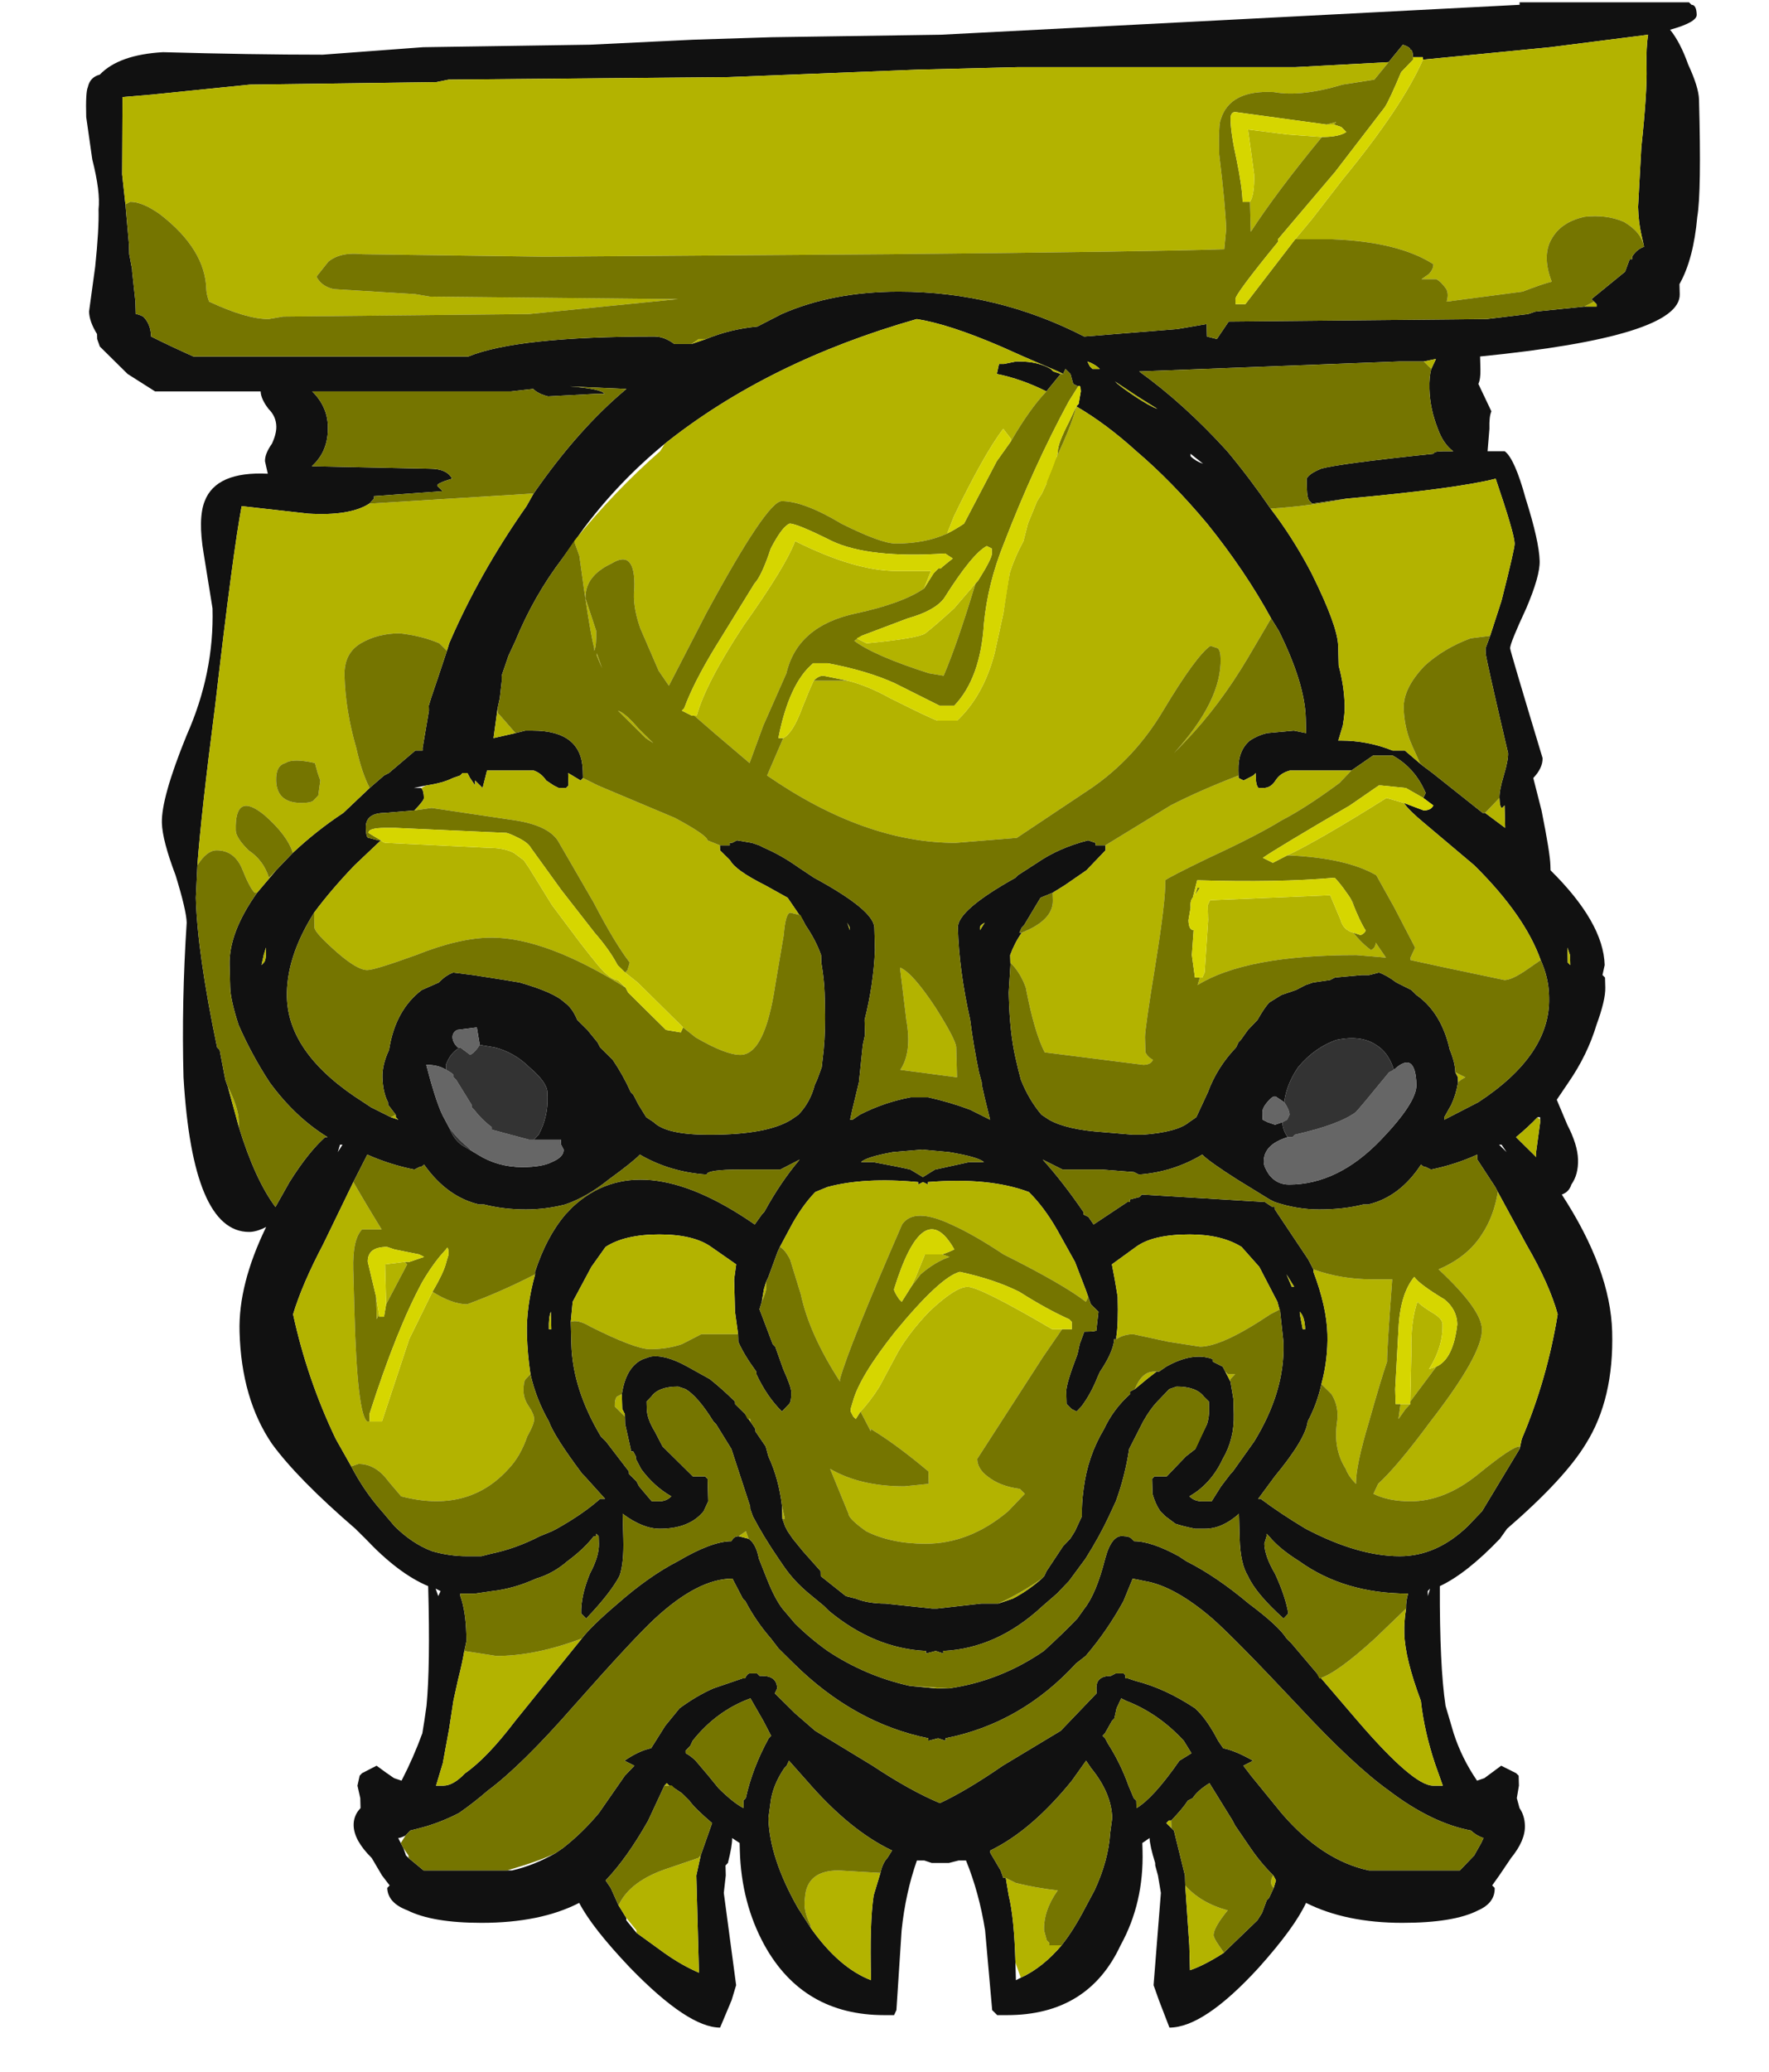 <?xml version="1.0" encoding="UTF-8" standalone="no"?>
<svg xmlns:ffdec="https://www.free-decompiler.com/flash" xmlns:xlink="http://www.w3.org/1999/xlink" ffdec:objectType="frame" height="96.25px" width="82.2px" xmlns="http://www.w3.org/2000/svg">
  <g transform="matrix(1.0, 0.0, 0.0, 1.0, 40.75, 84.3)">
    <use ffdec:characterId="24" ffdec:characterName="a_VigilWaterfall" height="284.2" transform="matrix(0.326, 0.0, 0.009, 0.331, -37.003, -84.193)" width="230.3" xlink:href="#sprite0"/>
  </g>
  <defs>
    <g id="sprite0" transform="matrix(1.0, 0.0, 0.0, 1.0, 113.05, 275.45)">
      <use ffdec:characterId="23" height="40.6" transform="matrix(7.0, 0.0, 0.0, 7.0, -113.05, -275.45)" width="32.9" xlink:href="#shape0"/>
    </g>
    <g id="shape0" transform="matrix(1.0, 0.0, 0.0, 1.0, 16.15, 39.35)">
      <path d="M10.45 -38.15 L8.55 -38.05 2.9 -38.05 0.85 -38.0 -3.0 -37.85 -8.7 -37.8 -8.95 -37.75 -12.75 -37.7 -14.75 -37.5 -15.35 -37.45 -15.4 -35.9 -15.35 -35.3 -15.3 -34.5 -15.3 -34.3 -15.25 -34.0 -15.25 -33.95 -15.2 -33.35 -15.2 -33.1 Q-15.15 -33.1 -15.05 -33.05 -14.9 -32.9 -14.9 -32.65 -14.5 -32.45 -14.05 -32.25 L-8.45 -32.25 Q-7.45 -32.65 -4.65 -32.65 -4.45 -32.65 -4.25 -32.5 L-3.9 -32.5 -3.6 -32.6 Q-3.1 -32.8 -2.55 -32.85 L-2.05 -33.1 Q-1.0 -33.55 0.35 -33.55 2.35 -33.55 4.1 -32.65 L6.0 -32.8 6.6 -32.9 6.6 -32.65 6.8 -32.6 7.05 -32.95 12.3 -33.0 13.15 -33.1 13.3 -33.15 14.3 -33.25 14.55 -33.25 14.55 -33.3 14.5 -33.35 14.45 -33.4 15.15 -33.95 15.25 -34.2 15.3 -34.2 15.3 -34.25 Q15.4 -34.4 15.55 -34.45 L15.5 -34.7 Q15.45 -34.95 15.45 -35.25 L15.55 -36.45 Q15.7 -37.55 15.7 -38.05 15.7 -38.45 15.75 -38.7 L13.75 -38.45 11.15 -38.2 11.15 -38.25 10.95 -38.25 Q10.95 -38.4 10.9 -38.4 10.9 -38.45 10.75 -38.5 L10.45 -38.15 M4.2 -32.05 L4.25 -32.0 4.4 -32.0 Q4.3 -32.1 4.15 -32.15 L4.2 -32.05 M3.3 -31.55 Q2.8 -31.8 2.3 -31.9 L2.35 -32.1 2.45 -32.1 2.7 -32.15 2.75 -32.15 Q3.15 -32.15 3.4 -32.0 L3.45 -31.95 3.6 -31.9 3.3 -31.55 M3.65 -31.9 L3.55 -31.95 2.85 -32.25 2.4 -32.45 Q1.35 -32.9 0.7 -33.0 -2.35 -32.15 -4.5 -30.5 -5.45 -29.75 -6.2 -28.8 L-6.65 -28.2 Q-7.25 -27.45 -7.65 -26.55 L-7.8 -26.25 -7.95 -25.85 -7.95 -25.75 -8.0 -25.4 -8.05 -25.2 -8.15 -24.6 -7.7 -24.7 -7.5 -24.75 -7.35 -24.75 Q-6.35 -24.75 -6.35 -23.95 L-6.35 -23.8 -6.4 -23.75 -6.65 -23.9 -6.65 -23.65 -6.7 -23.6 -6.85 -23.6 -6.95 -23.65 -7.1 -23.75 Q-7.2 -23.9 -7.35 -23.95 L-8.3 -23.95 -8.4 -23.6 -8.55 -23.75 -8.55 -23.65 -8.65 -23.8 -8.7 -23.9 -8.8 -23.9 -8.85 -23.85 -9.0 -23.8 Q-9.2 -23.7 -9.55 -23.65 L-9.8 -23.6 -9.65 -23.6 Q-9.6 -23.55 -9.6 -23.4 -9.6 -23.35 -9.8 -23.15 L-10.4 -23.1 Q-10.8 -23.1 -10.8 -22.8 -10.8 -22.6 -10.75 -22.6 L-10.55 -22.55 -10.5 -22.55 -11.05 -22.05 Q-11.55 -21.55 -11.9 -21.1 -12.5 -20.2 -12.5 -19.4 -12.5 -18.25 -11.0 -17.3 L-10.85 -17.2 -10.45 -17.0 -10.3 -16.95 -10.35 -17.0 -10.35 -17.05 -10.5 -17.25 -10.5 -17.3 Q-10.6 -17.5 -10.6 -17.8 -10.6 -18.05 -10.45 -18.35 -10.3 -19.15 -9.75 -19.55 L-9.4 -19.7 Q-9.25 -19.85 -9.1 -19.9 L-8.7 -19.85 -8.05 -19.75 -7.75 -19.7 Q-7.05 -19.5 -6.85 -19.3 -6.7 -19.2 -6.6 -18.95 L-6.4 -18.75 -6.2 -18.5 -6.15 -18.4 -5.9 -18.15 Q-5.7 -17.85 -5.55 -17.5 L-5.5 -17.45 -5.4 -17.25 -5.25 -17.0 -5.1 -16.9 Q-4.85 -16.65 -4.0 -16.65 L-3.95 -16.65 Q-2.8 -16.65 -2.3 -16.95 L-2.15 -17.05 Q-1.9 -17.3 -1.8 -17.65 L-1.75 -17.75 -1.65 -18.0 -1.6 -18.35 Q-1.55 -18.75 -1.55 -19.25 L-1.55 -19.5 Q-1.55 -19.75 -1.6 -20.1 L-1.6 -20.25 Q-1.7 -20.55 -1.9 -20.85 L-1.95 -20.95 -2.25 -21.4 -2.7 -21.65 Q-3.3 -21.95 -3.4 -22.15 L-3.6 -22.35 -3.6 -22.45 -3.4 -22.45 -3.4 -22.5 -3.35 -22.5 -3.25 -22.55 -2.95 -22.5 -2.8 -22.45 -2.7 -22.4 Q-2.35 -22.25 -2.0 -22.0 L-1.7 -21.8 Q-0.5 -21.15 -0.5 -20.8 L-0.5 -20.35 Q-0.55 -19.65 -0.75 -18.95 L-0.75 -18.65 -0.8 -18.45 -0.9 -17.7 -1.05 -17.15 -1.1 -16.95 -1.05 -16.95 -0.9 -17.05 Q-0.4 -17.3 0.15 -17.4 L0.5 -17.4 Q0.95 -17.3 1.35 -17.15 L1.75 -16.95 1.65 -17.4 1.6 -17.65 1.6 -17.7 1.55 -17.9 Q1.45 -18.45 1.4 -18.95 1.2 -19.95 1.2 -20.8 1.2 -21.15 2.4 -21.8 L2.45 -21.85 2.85 -22.1 Q3.3 -22.4 3.9 -22.55 L4.05 -22.5 4.05 -22.45 4.25 -22.45 4.25 -22.35 3.85 -21.95 Q3.7 -21.85 3.4 -21.65 L3.15 -21.5 2.9 -21.4 2.55 -20.85 2.5 -20.8 2.45 -20.7 2.5 -20.7 Q2.35 -20.5 2.25 -20.25 L2.25 -20.05 2.2 -19.5 2.2 -19.4 Q2.2 -18.7 2.3 -18.2 2.35 -17.95 2.4 -17.75 2.55 -17.35 2.8 -17.05 L2.95 -16.95 Q3.3 -16.75 4.05 -16.7 L4.65 -16.65 4.85 -16.65 Q5.55 -16.7 5.8 -16.9 L5.95 -17.0 6.2 -17.5 Q6.4 -18.0 6.8 -18.4 L6.85 -18.5 6.9 -18.55 7.05 -18.75 7.25 -18.95 Q7.4 -19.2 7.5 -19.3 L7.75 -19.45 8.05 -19.55 8.25 -19.65 8.4 -19.7 8.75 -19.75 8.85 -19.8 9.4 -19.85 9.55 -19.85 9.75 -19.9 Q9.9 -19.85 10.1 -19.7 L10.4 -19.55 10.5 -19.45 Q11.0 -19.1 11.15 -18.35 11.25 -18.1 11.25 -17.9 L11.3 -17.8 11.3 -17.7 Q11.25 -17.45 11.15 -17.25 L11.0 -17.0 11.0 -16.95 11.7 -17.3 Q13.2 -18.25 13.2 -19.4 L13.2 -19.45 Q13.2 -19.8 13.05 -20.15 12.75 -21.05 11.75 -22.05 L10.75 -22.9 Q10.45 -23.15 10.35 -23.3 L10.75 -23.15 Q10.9 -23.15 10.95 -23.25 L10.75 -23.4 10.8 -23.5 Q10.6 -24.0 10.15 -24.25 L9.75 -24.25 9.3 -23.95 8.05 -23.95 Q7.85 -23.9 7.75 -23.75 7.65 -23.6 7.5 -23.6 L7.4 -23.6 Q7.35 -23.65 7.35 -23.8 L7.35 -23.9 7.3 -23.85 7.1 -23.75 7.0 -23.8 7.0 -23.85 7.0 -23.95 Q7.0 -24.35 7.25 -24.55 7.4 -24.65 7.6 -24.7 L8.15 -24.75 8.4 -24.7 8.4 -25.0 Q8.4 -25.7 7.9 -26.75 L7.75 -27.0 Q7.25 -27.95 6.5 -28.9 5.8 -29.75 5.1 -30.35 4.5 -30.9 3.9 -31.25 L3.95 -31.3 4.0 -31.55 Q4.0 -31.7 3.95 -31.65 L3.85 -31.7 3.8 -31.9 3.7 -32.0 3.65 -31.9 M5.15 -31.45 L4.7 -31.75 Q4.8 -31.65 5.1 -31.45 5.4 -31.25 5.55 -31.2 L5.15 -31.45 M11.0 -32.15 L10.5 -32.15 5.2 -31.95 Q6.1 -31.3 6.95 -30.35 7.4 -29.8 7.8 -29.2 8.25 -28.6 8.6 -27.9 9.1 -26.85 9.1 -26.45 L9.1 -26.05 Q9.2 -25.65 9.2 -25.25 9.2 -25.1 9.15 -24.85 L9.05 -24.55 9.1 -24.55 Q9.65 -24.55 10.15 -24.35 L10.4 -24.35 10.75 -24.05 10.95 -23.9 11.95 -23.1 12.0 -23.1 12.4 -22.8 12.4 -23.25 12.35 -23.2 Q12.3 -23.2 12.3 -23.4 12.3 -23.55 12.4 -23.85 12.5 -24.15 12.5 -24.3 12.1 -26.2 12.1 -26.3 L12.1 -26.4 12.2 -26.65 12.45 -27.35 Q12.75 -28.4 12.75 -28.5 12.75 -28.7 12.4 -29.8 11.6 -29.6 9.35 -29.4 L8.65 -29.3 8.6 -29.35 Q8.55 -29.4 8.55 -29.6 8.55 -29.75 8.55 -29.8 8.6 -29.9 8.85 -30.0 9.2 -30.1 11.15 -30.3 11.15 -30.35 11.35 -30.35 L11.55 -30.35 Q11.35 -30.5 11.25 -30.8 11.1 -31.2 11.1 -31.6 11.1 -31.85 11.15 -32.0 L11.25 -32.2 11.0 -32.15 M6.2 -30.25 Q6.3 -30.15 6.45 -30.1 L6.2 -30.3 6.2 -30.25 M16.75 -39.1 Q16.75 -38.95 16.2 -38.8 16.4 -38.55 16.55 -38.1 16.75 -37.65 16.75 -37.4 16.75 -35.55 16.65 -35.05 16.55 -34.2 16.25 -33.7 L16.25 -33.5 Q16.25 -32.65 12.15 -32.25 12.15 -32.15 12.15 -32.0 12.15 -31.8 12.1 -31.7 L12.35 -31.15 Q12.3 -31.05 12.3 -30.8 L12.25 -30.35 12.6 -30.35 Q12.8 -30.2 13.0 -29.4 13.25 -28.55 13.25 -28.15 13.25 -27.85 12.95 -27.2 12.6 -26.5 12.6 -26.4 12.6 -26.35 13.2 -24.2 13.2 -24.0 13.0 -23.8 L13.15 -23.15 Q13.3 -22.3 13.3 -22.05 L13.3 -21.95 Q14.35 -20.9 14.35 -20.05 L14.3 -19.85 14.35 -19.8 14.35 -19.6 Q14.35 -19.35 14.15 -18.85 13.95 -18.25 13.55 -17.7 L13.3 -17.35 13.5 -16.85 Q13.7 -16.45 13.7 -16.15 13.7 -15.85 13.55 -15.65 13.5 -15.5 13.35 -15.45 14.3 -13.95 14.3 -12.7 14.3 -11.35 13.7 -10.45 13.25 -9.75 12.05 -8.75 L11.9 -8.55 Q11.2 -7.85 10.65 -7.6 10.6 -6.0 10.7 -5.2 L10.85 -4.65 Q11.0 -4.15 11.3 -3.7 L11.45 -3.75 11.8 -4.0 12.1 -3.85 12.15 -3.8 12.15 -3.6 12.1 -3.35 12.15 -3.15 Q12.25 -3.0 12.25 -2.8 12.25 -2.5 11.95 -2.15 L11.7 -1.8 11.55 -1.6 11.6 -1.55 Q11.6 -1.25 11.25 -1.1 10.75 -0.85 9.7 -0.85 8.55 -0.85 7.75 -1.25 7.5 -0.75 6.75 0.05 5.6 1.25 4.9 1.25 L4.7 0.7 4.6 0.4 4.8 -1.45 4.75 -1.8 4.7 -2.0 4.7 -2.05 Q4.6 -2.4 4.6 -2.55 L4.45 -2.45 4.45 -2.3 Q4.45 -1.25 3.95 -0.4 3.25 1.0 1.6 1.0 L1.4 1.0 1.3 0.9 1.2 -0.7 Q1.1 -1.45 0.85 -2.1 L0.7 -2.1 0.5 -2.05 0.15 -2.05 0.0 -2.1 -0.15 -2.1 Q-0.4 -1.45 -0.5 -0.7 L-0.65 0.9 -0.7 1.0 -0.9 1.0 Q-2.55 1.0 -3.3 -0.4 -3.75 -1.25 -3.75 -2.3 L-3.75 -2.45 -3.9 -2.55 Q-3.9 -2.4 -4.0 -2.05 L-4.05 -2.0 -4.05 -1.8 -4.1 -1.45 -3.9 0.4 -4.0 0.7 -4.25 1.25 Q-4.9 1.25 -6.05 0.05 -6.8 -0.75 -7.05 -1.25 -7.85 -0.85 -9.05 -0.85 -10.05 -0.85 -10.55 -1.1 -10.95 -1.25 -10.95 -1.55 L-10.9 -1.6 -11.05 -1.8 -11.25 -2.15 Q-11.6 -2.5 -11.6 -2.8 -11.6 -3.0 -11.45 -3.15 L-11.45 -3.35 -11.5 -3.6 -11.45 -3.8 -11.4 -3.85 -11.1 -4.0 Q-10.9 -3.85 -10.75 -3.75 L-10.6 -3.7 Q-10.35 -4.15 -10.15 -4.65 -10.1 -4.9 -10.05 -5.2 -9.95 -6.0 -9.95 -7.6 -10.55 -7.85 -11.2 -8.55 L-11.4 -8.75 Q-12.55 -9.75 -13.05 -10.45 -13.65 -11.35 -13.65 -12.7 -13.65 -13.65 -13.05 -14.8 -13.25 -14.7 -13.4 -14.7 -14.55 -14.7 -14.65 -17.8 -14.65 -19.3 -14.5 -20.9 -14.5 -21.15 -14.7 -21.85 -14.95 -22.55 -14.95 -22.9 -14.95 -23.4 -14.4 -24.65 -13.8 -25.9 -13.8 -27.2 L-13.95 -28.3 Q-14.05 -29.0 -13.9 -29.35 -13.65 -29.95 -12.6 -29.9 L-12.65 -30.15 Q-12.65 -30.3 -12.5 -30.5 -12.4 -30.7 -12.4 -30.85 -12.4 -31.05 -12.55 -31.2 -12.7 -31.4 -12.7 -31.55 L-14.85 -31.55 -15.4 -31.9 -15.95 -32.45 -16.0 -32.6 -16.0 -32.7 Q-16.15 -32.95 -16.15 -33.15 L-16.0 -34.05 Q-15.9 -34.8 -15.9 -35.2 -15.85 -35.55 -16.0 -36.2 L-16.1 -37.05 Q-16.1 -37.55 -16.05 -37.65 -16.0 -37.85 -15.8 -37.9 -15.4 -38.3 -14.5 -38.35 -12.7 -38.3 -11.25 -38.3 L-9.2 -38.45 -5.8 -38.5 -3.7 -38.6 -2.1 -38.65 1.35 -38.7 13.15 -39.3 13.15 -39.35 16.6 -39.35 16.65 -39.3 Q16.75 -39.3 16.75 -39.1 M13.6 -20.35 Q13.6 -20.15 13.6 -20.1 L13.65 -20.05 13.65 -20.25 13.6 -20.4 13.6 -20.35 M12.95 -16.95 L12.95 -17.0 12.9 -17.0 Q12.7 -16.8 12.45 -16.6 L12.85 -16.2 12.85 -16.3 12.95 -16.9 12.95 -16.95 M12.05 -15.5 L12.0 -15.6 11.65 -16.15 11.65 -16.25 Q11.2 -16.05 10.7 -15.95 L10.6 -16.0 Q10.55 -16.0 10.5 -16.05 10.05 -15.4 9.4 -15.25 L9.3 -15.25 Q8.9 -15.15 8.4 -15.15 7.95 -15.15 7.5 -15.3 L7.4 -15.35 6.75 -15.75 Q6.2 -16.1 6.05 -16.25 5.45 -15.9 4.75 -15.85 L4.65 -15.9 4.0 -15.95 3.2 -15.95 2.8 -16.15 Q3.2 -15.7 3.6 -15.1 L3.6 -15.05 3.7 -15.0 3.8 -14.85 4.5 -15.3 4.55 -15.3 4.55 -15.35 4.75 -15.4 4.8 -15.45 7.3 -15.3 7.45 -15.2 7.5 -15.2 7.5 -15.15 8.15 -14.15 8.25 -13.95 8.25 -13.9 Q8.5 -13.2 8.5 -12.65 8.5 -12.15 8.35 -11.65 8.25 -11.25 8.05 -10.9 8.0 -10.55 7.35 -9.8 L7.0 -9.35 7.05 -9.35 Q7.45 -9.05 7.95 -8.75 9.0 -8.2 9.85 -8.2 10.6 -8.2 11.25 -8.8 L11.55 -9.1 12.35 -10.35 12.4 -10.55 Q12.95 -11.75 13.2 -13.05 13.05 -13.65 12.6 -14.45 L12.05 -15.5 M12.1 -16.45 L12.25 -16.3 12.15 -16.45 12.1 -16.45 M8.75 -24.65 L8.75 -24.65 M1.65 -20.75 L1.75 -20.9 Q1.65 -20.85 1.65 -20.8 L1.65 -20.75 M0.35 -16.35 L-0.25 -16.3 Q-0.8 -16.2 -0.9 -16.1 L-0.65 -16.1 Q-0.1 -16.0 0.1 -15.95 L0.35 -15.8 0.6 -15.95 1.3 -16.1 1.6 -16.1 Q1.5 -16.2 0.9 -16.3 L0.35 -16.35 M3.65 -13.4 L3.6 -13.55 3.4 -14.1 3.05 -14.75 Q2.8 -15.2 2.5 -15.5 1.7 -15.8 0.45 -15.7 L0.45 -15.65 0.35 -15.7 0.25 -15.65 0.25 -15.7 Q-0.85 -15.8 -1.6 -15.6 L-1.85 -15.5 Q-2.15 -15.2 -2.4 -14.75 L-2.6 -14.4 -2.65 -14.3 -2.85 -13.8 -2.9 -13.7 -2.95 -13.55 -3.0 -13.3 -3.05 -13.15 -2.8 -12.45 -2.75 -12.4 -2.6 -11.95 Q-2.45 -11.6 -2.45 -11.5 -2.45 -11.3 -2.5 -11.25 L-2.65 -11.1 Q-2.95 -11.4 -3.15 -11.85 L-3.15 -11.9 Q-3.4 -12.25 -3.5 -12.5 L-3.5 -12.65 -3.55 -13.1 -3.55 -13.75 -3.5 -14.05 -4.0 -14.4 Q-4.35 -14.65 -5.05 -14.65 -5.75 -14.65 -6.15 -14.4 L-6.45 -14.0 -6.85 -13.3 -6.9 -12.9 -6.9 -12.45 Q-6.9 -11.55 -6.35 -10.6 L-6.25 -10.5 -5.8 -9.9 -5.8 -9.85 -5.65 -9.7 -5.6 -9.6 -5.35 -9.3 -5.2 -9.3 Q-5.05 -9.3 -4.95 -9.4 -5.3 -9.6 -5.55 -9.95 L-5.65 -10.15 -5.65 -10.2 -5.7 -10.3 -5.75 -10.3 -5.75 -10.35 -5.85 -10.85 -5.85 -11.05 -5.9 -11.15 -5.9 -11.45 Q-5.8 -12.0 -5.45 -12.15 L-5.3 -12.2 Q-5.0 -12.25 -4.55 -12.0 L-4.1 -11.75 Q-3.85 -11.55 -3.6 -11.3 L-3.6 -11.25 -3.4 -11.05 -3.3 -10.9 -3.2 -10.75 -3.2 -10.7 -3.0 -10.4 -2.95 -10.2 Q-2.75 -9.75 -2.7 -9.2 L-2.7 -8.95 -2.65 -8.8 -2.6 -8.7 -2.5 -8.55 -2.3 -8.3 -1.95 -7.9 -1.95 -7.8 -1.45 -7.4 -1.25 -7.35 Q-1.0 -7.25 -0.65 -7.25 L0.3 -7.15 0.4 -7.15 1.3 -7.25 1.65 -7.25 1.95 -7.35 Q2.25 -7.5 2.55 -7.75 L2.6 -7.8 2.65 -7.9 3.0 -8.4 3.15 -8.55 3.25 -8.7 3.4 -9.0 Q3.4 -9.25 3.45 -9.55 3.55 -10.2 3.9 -10.75 4.1 -11.15 4.45 -11.45 L4.45 -11.5 4.55 -11.55 4.8 -11.75 5.0 -11.9 5.05 -11.9 5.2 -12.0 Q5.75 -12.3 6.15 -12.15 L6.15 -12.1 6.35 -12.0 6.4 -11.9 6.5 -11.7 6.55 -11.35 6.55 -11.05 Q6.55 -10.55 6.3 -10.15 6.05 -9.65 5.6 -9.4 5.7 -9.3 5.85 -9.3 L6.05 -9.3 6.25 -9.6 6.45 -9.85 6.5 -9.9 6.95 -10.5 Q7.6 -11.5 7.6 -12.45 L7.6 -12.5 7.55 -13.1 7.5 -13.3 7.15 -14.0 6.8 -14.4 Q6.4 -14.65 5.75 -14.65 5.0 -14.65 4.65 -14.4 L4.15 -14.05 4.2 -13.75 4.25 -13.4 Q4.25 -12.85 4.2 -12.6 L4.2 -12.55 4.15 -12.55 4.15 -12.5 Q4.1 -12.25 3.85 -11.9 L3.8 -11.8 Q3.65 -11.45 3.45 -11.2 L3.35 -11.1 3.25 -11.15 3.15 -11.25 3.15 -11.5 Q3.15 -11.65 3.4 -12.25 L3.45 -12.45 3.55 -12.7 Q3.85 -12.7 3.8 -12.75 L3.85 -13.1 3.7 -13.25 3.65 -13.4 M5.65 -15.1 L5.65 -15.1 M10.0 -17.95 Q9.9 -18.3 9.65 -18.45 9.35 -18.65 8.85 -18.55 8.4 -18.4 8.05 -18.0 7.8 -17.65 7.75 -17.3 L7.6 -17.4 Q7.55 -17.45 7.45 -17.35 7.3 -17.2 7.3 -17.1 L7.3 -16.95 7.4 -16.9 7.55 -16.85 7.7 -16.9 Q7.7 -16.75 7.8 -16.6 7.3 -16.45 7.3 -16.1 7.3 -16.0 7.4 -15.85 7.55 -15.65 7.8 -15.65 8.8 -15.65 9.7 -16.55 10.45 -17.3 10.45 -17.65 10.45 -18.35 10.0 -17.95 M7.8 -13.6 L7.85 -13.6 7.7 -13.85 7.8 -13.6 M7.95 -13.05 L8.0 -12.75 8.05 -12.75 Q8.05 -13.0 7.95 -13.1 L7.95 -13.05 M6.0 -10.85 Q6.05 -11.0 6.05 -11.15 L6.05 -11.3 5.95 -11.4 Q5.8 -11.6 5.4 -11.6 L5.25 -11.55 5.0 -11.3 Q4.85 -11.15 4.7 -10.9 L4.4 -10.35 Q4.3 -9.8 4.1 -9.3 L3.95 -9.0 Q3.75 -8.6 3.45 -8.15 L3.1 -7.7 2.85 -7.45 2.55 -7.2 Q1.6 -6.35 0.5 -6.3 L0.5 -6.25 0.35 -6.3 0.15 -6.25 0.15 -6.3 Q-0.9 -6.35 -1.8 -7.1 L-1.9 -7.2 -2.2 -7.45 Q-2.5 -7.7 -2.7 -8.0 L-2.8 -8.15 Q-3.1 -8.6 -3.3 -9.0 L-3.35 -9.15 -3.35 -9.2 -3.7 -10.35 -4.0 -10.85 -4.05 -10.9 Q-4.35 -11.4 -4.6 -11.55 L-4.75 -11.6 Q-5.15 -11.6 -5.3 -11.4 L-5.4 -11.3 -5.4 -11.15 Q-5.4 -10.95 -5.25 -10.7 L-5.1 -10.4 -4.5 -9.8 -4.25 -9.8 -4.2 -9.75 -4.2 -9.5 Q-4.2 -9.4 -4.2 -9.3 L-4.3 -9.1 Q-4.6 -8.75 -5.2 -8.75 -5.55 -8.75 -5.95 -9.05 L-5.95 -8.55 Q-5.95 -8.05 -6.05 -7.8 -6.25 -7.45 -6.75 -6.95 L-6.85 -7.05 Q-6.85 -7.4 -6.65 -7.85 -6.45 -8.2 -6.45 -8.45 L-6.45 -8.6 -6.5 -8.65 -6.5 -8.6 -6.55 -8.6 Q-6.75 -8.35 -7.1 -8.1 -7.4 -7.85 -7.75 -7.75 -8.2 -7.55 -8.65 -7.5 L-9.0 -7.45 -9.3 -7.45 -9.3 -7.4 Q-9.2 -7.1 -9.2 -6.65 L-9.2 -6.5 -9.25 -6.3 Q-9.3 -6.05 -9.4 -5.7 L-9.5 -5.3 -9.6 -4.75 -9.75 -4.05 -9.9 -3.6 -9.75 -3.6 Q-9.55 -3.6 -9.3 -3.85 -8.85 -4.15 -8.25 -4.9 L-6.85 -6.55 Q-6.65 -6.8 -6.1 -7.25 -5.45 -7.8 -4.85 -8.1 -4.15 -8.5 -3.75 -8.5 -3.7 -8.6 -3.6 -8.6 L-3.4 -8.55 Q-3.25 -8.45 -3.2 -8.15 L-3.05 -7.75 Q-2.9 -7.35 -2.75 -7.15 L-2.5 -6.85 Q-2.2 -6.55 -1.85 -6.3 -1.1 -5.8 -0.2 -5.6 L0.35 -5.55 0.6 -5.55 Q1.65 -5.7 2.55 -6.3 2.95 -6.65 3.25 -6.95 L3.4 -7.15 Q3.65 -7.45 3.85 -8.15 4.0 -8.65 4.25 -8.6 4.35 -8.6 4.4 -8.55 L4.45 -8.5 Q4.8 -8.5 5.35 -8.2 L5.5 -8.1 Q6.1 -7.8 6.75 -7.25 7.35 -6.8 7.5 -6.55 L7.6 -6.45 8.1 -5.85 8.9 -4.9 Q10.0 -3.6 10.4 -3.6 L10.6 -3.6 10.45 -4.05 Q10.25 -4.7 10.2 -5.3 9.9 -6.15 9.9 -6.65 9.9 -6.9 9.95 -7.15 9.95 -7.3 10.0 -7.45 8.7 -7.45 7.8 -8.1 7.4 -8.35 7.2 -8.6 L7.15 -8.65 7.15 -8.6 7.1 -8.45 Q7.1 -8.2 7.3 -7.85 7.5 -7.4 7.55 -7.05 L7.45 -6.95 Q6.9 -7.45 6.75 -7.8 6.6 -8.05 6.6 -8.55 L6.6 -9.05 Q6.25 -8.75 5.9 -8.75 L5.7 -8.75 Q5.45 -8.8 5.3 -8.85 L5.1 -9.0 5.0 -9.1 Q4.9 -9.25 4.85 -9.45 L4.85 -9.75 4.9 -9.8 5.15 -9.8 5.55 -10.2 5.75 -10.35 5.75 -10.4 Q5.9 -10.65 6.0 -10.85 M10.45 -7.55 L10.4 -7.5 10.4 -7.4 10.45 -7.55 M10.9 -1.9 L11.2 -2.2 11.35 -2.45 11.4 -2.55 Q11.25 -2.6 11.15 -2.7 10.35 -2.85 9.5 -3.5 8.8 -4.0 7.7 -5.2 6.45 -6.55 6.0 -6.95 5.25 -7.6 4.65 -7.7 L4.4 -7.75 4.2 -7.3 Q3.85 -6.7 3.4 -6.2 L3.2 -6.05 Q2.05 -4.85 0.5 -4.55 L0.5 -4.5 0.35 -4.55 0.15 -4.5 0.15 -4.55 Q-1.35 -4.85 -2.55 -6.05 L-2.85 -6.35 -3.0 -6.55 Q-3.3 -6.9 -3.5 -7.3 L-3.55 -7.35 -3.75 -7.75 Q-4.45 -7.75 -5.35 -6.95 -5.8 -6.55 -7.05 -5.2 -8.15 -4.0 -8.85 -3.5 -9.15 -3.25 -9.45 -3.05 -9.85 -2.85 -10.25 -2.75 L-10.45 -2.7 -10.55 -2.6 Q-10.65 -2.55 -10.7 -2.55 L-10.65 -2.45 -10.6 -2.35 -10.55 -2.2 -10.5 -2.15 -10.2 -1.9 -8.5 -1.9 -8.4 -1.9 Q-7.95 -2.0 -7.5 -2.25 L-7.35 -2.35 Q-6.95 -2.65 -6.6 -3.05 L-6.05 -3.8 -5.85 -4.0 -6.05 -4.1 Q-5.75 -4.3 -5.5 -4.35 L-5.2 -4.8 -4.9 -5.15 Q-4.55 -5.4 -4.2 -5.55 L-3.6 -5.75 -3.55 -5.75 Q-3.5 -5.85 -3.45 -5.85 L-3.3 -5.85 -3.25 -5.8 -3.2 -5.8 Q-2.9 -5.8 -2.9 -5.55 L-2.95 -5.45 -2.55 -5.05 -2.15 -4.7 -1.0 -4.0 Q-0.25 -3.5 0.35 -3.25 0.9 -3.5 1.65 -4.0 L2.85 -4.7 3.6 -5.45 3.6 -5.55 Q3.6 -5.8 3.9 -5.8 L4.0 -5.85 4.15 -5.85 Q4.2 -5.85 4.2 -5.75 L4.25 -5.75 4.4 -5.7 Q5.0 -5.55 5.6 -5.15 L5.65 -5.1 Q5.85 -4.9 6.05 -4.5 L6.15 -4.35 Q6.4 -4.3 6.75 -4.1 L6.55 -4.0 6.7 -3.8 7.3 -3.05 Q8.1 -2.1 9.05 -1.9 L10.2 -1.9 10.9 -1.9 M4.35 -3.15 Q4.7 -3.35 5.25 -4.1 L5.5 -4.25 5.35 -4.5 Q4.85 -5.05 4.2 -5.3 L4.1 -5.35 4.0 -5.15 3.95 -4.95 3.9 -4.9 3.75 -4.65 3.7 -4.6 3.75 -4.55 3.8 -4.45 Q4.05 -4.05 4.2 -3.6 L4.3 -3.35 4.35 -3.3 4.35 -3.2 4.35 -3.15 M2.75 -0.4 Q3.0 -0.7 3.25 -1.15 L3.45 -1.5 Q3.75 -2.1 3.8 -2.65 L3.85 -2.95 Q3.85 -3.45 3.45 -3.95 L3.35 -4.1 3.05 -3.7 Q2.2 -2.7 1.35 -2.3 L1.35 -2.25 1.55 -1.9 1.6 -1.75 1.65 -1.75 1.7 -1.4 Q1.8 -0.95 1.8 -0.05 L1.8 0.3 1.9 0.25 Q2.35 0.05 2.75 -0.4 M7.1 -1.8 Q6.85 -2.05 6.65 -2.35 L6.35 -2.8 6.3 -2.9 5.85 -3.65 Q5.6 -3.5 5.5 -3.35 L5.4 -3.3 Q5.3 -3.15 5.05 -2.9 L5.0 -2.9 4.95 -2.85 5.05 -2.75 5.1 -2.7 5.3 -1.8 5.3 -1.6 5.35 -0.4 5.35 0.05 5.35 0.1 Q5.65 0.0 6.05 -0.25 L6.1 -0.3 6.75 -0.9 6.85 -1.05 6.95 -1.3 7.0 -1.35 7.1 -1.55 7.15 -1.7 7.1 -1.8 M-10.55 -29.3 Q-10.95 -29.05 -11.8 -29.1 L-13.15 -29.25 Q-13.35 -28.35 -13.8 -25.25 -14.15 -23.05 -14.25 -22.05 L-14.3 -21.4 Q-14.3 -20.3 -13.95 -18.4 L-13.9 -18.35 -13.8 -17.75 -13.75 -17.6 -13.55 -16.8 Q-13.25 -15.75 -12.85 -15.2 L-12.55 -15.7 Q-12.15 -16.3 -11.8 -16.6 L-11.75 -16.6 Q-12.4 -17.0 -12.9 -17.7 -13.25 -18.25 -13.5 -18.85 -13.65 -19.35 -13.65 -19.6 L-13.65 -20.05 Q-13.65 -20.7 -13.05 -21.5 L-12.65 -21.95 -12.3 -22.3 Q-11.8 -22.75 -11.25 -23.1 L-10.7 -23.6 -10.4 -23.85 -10.3 -23.9 -9.75 -24.35 -9.6 -24.35 -9.6 -24.4 -9.45 -25.15 -9.45 -25.25 -9.4 -25.4 Q-9.25 -25.8 -9.05 -26.35 L-9.0 -26.5 Q-8.35 -27.9 -7.35 -29.25 L-7.2 -29.5 Q-6.25 -30.8 -5.25 -31.6 L-6.4 -31.65 Q-5.75 -31.6 -5.7 -31.5 L-5.9 -31.5 -6.85 -31.45 Q-7.05 -31.5 -7.15 -31.6 L-7.6 -31.55 -11.65 -31.55 Q-11.35 -31.25 -11.35 -30.85 -11.35 -30.35 -11.7 -30.05 L-9.3 -30.0 Q-8.95 -30.0 -8.85 -29.8 -9.2 -29.7 -9.15 -29.65 L-9.05 -29.55 -10.45 -29.45 -10.45 -29.4 -10.55 -29.3 M-8.6 -18.45 L-8.65 -18.8 -9.05 -18.75 Q-9.15 -18.7 -9.15 -18.6 -9.15 -18.5 -9.05 -18.4 L-9.0 -18.4 Q-9.2 -18.3 -9.3 -18.05 L-9.3 -17.95 Q-9.45 -18.05 -9.7 -18.05 -9.5 -17.2 -9.35 -16.95 L-9.3 -16.85 -9.25 -16.75 Q-9.15 -16.5 -8.95 -16.4 L-8.7 -16.25 Q-8.3 -16.0 -7.8 -16.0 -7.4 -16.0 -7.2 -16.1 -6.95 -16.2 -6.95 -16.35 L-7.0 -16.45 -7.0 -16.55 -7.65 -16.55 -7.55 -16.55 -7.45 -16.65 Q-7.25 -17.0 -7.25 -17.4 L-7.25 -17.5 Q-7.25 -17.7 -7.6 -18.0 -7.9 -18.3 -8.3 -18.4 L-8.6 -18.45 M-7.6 -13.85 L-7.6 -13.9 Q-7.35 -14.6 -6.95 -15.05 L-6.8 -15.2 Q-5.4 -16.45 -3.1 -14.85 L-2.95 -15.05 -2.9 -15.1 Q-2.55 -15.7 -2.15 -16.15 L-2.55 -15.95 -3.35 -15.95 Q-4.05 -15.95 -4.05 -15.85 -4.8 -15.9 -5.4 -16.25 -5.55 -16.1 -6.05 -15.75 -6.5 -15.4 -6.95 -15.25 -7.35 -15.15 -7.75 -15.15 -8.2 -15.15 -8.6 -15.25 L-8.7 -15.25 Q-9.35 -15.4 -9.8 -16.05 -9.85 -16.0 -9.9 -16.0 L-10.0 -15.95 Q-10.5 -16.05 -10.95 -16.25 L-11.25 -15.7 -11.9 -14.45 Q-12.35 -13.65 -12.55 -13.05 -12.3 -11.75 -11.75 -10.55 L-11.45 -10.0 Q-11.2 -9.5 -10.85 -9.1 L-10.6 -8.8 Q-10.25 -8.45 -9.85 -8.3 -9.5 -8.2 -9.15 -8.2 L-8.85 -8.2 -8.65 -8.25 Q-8.15 -8.35 -7.65 -8.6 L-7.4 -8.7 -7.3 -8.75 Q-6.75 -9.05 -6.4 -9.35 L-6.3 -9.35 -6.7 -9.8 -6.75 -9.85 Q-7.3 -10.6 -7.4 -10.9 -7.65 -11.35 -7.75 -11.85 -7.8 -12.25 -7.8 -12.65 -7.8 -13.2 -7.6 -13.85 M-11.45 -16.45 L-11.5 -16.45 -11.55 -16.3 -11.45 -16.45 M-5.15 -15.1 L-5.15 -15.1 M-1.0 -20.8 L-1.05 -20.9 -1.0 -20.75 -1.0 -20.8 M-12.9 -20.4 L-12.95 -20.25 -13.0 -20.05 -12.95 -20.1 Q-12.9 -20.15 -12.9 -20.35 L-12.9 -20.4 M-7.3 -12.75 L-7.3 -13.1 Q-7.35 -13.0 -7.35 -12.75 L-7.3 -12.75 M-7.15 -13.6 L-7.15 -13.6 M-9.75 -7.4 L-9.7 -7.5 -9.8 -7.55 -9.75 -7.4 M-5.25 -3.6 L-5.6 -2.9 Q-6.05 -2.15 -6.5 -1.7 L-6.4 -1.55 -6.25 -1.2 -6.1 -0.95 -6.1 -0.9 -5.9 -0.65 -5.35 -0.25 Q-5.0 0.0 -4.65 0.15 L-4.65 -1.8 -4.55 -2.2 -4.3 -2.85 Q-4.65 -3.15 -4.75 -3.3 L-4.9 -3.45 -5.05 -3.55 -5.15 -3.6 -5.2 -3.65 -5.25 -3.6 M-0.9 -1.85 Q-0.85 -2.05 -0.75 -2.15 L-0.65 -2.3 Q-1.5 -2.7 -2.35 -3.7 L-2.7 -4.1 -2.75 -4.0 -2.8 -3.95 Q-3.05 -3.6 -3.1 -3.25 L-3.15 -2.95 Q-3.15 -2.15 -2.6 -1.15 L-2.35 -0.75 Q-1.8 0.05 -1.15 0.3 -1.15 -0.85 -1.05 -1.4 L-0.9 -1.85 M-4.7 -4.4 L-4.8 -4.3 -4.8 -4.25 Q-4.7 -4.2 -4.6 -4.1 L-4.35 -3.8 -4.15 -3.55 Q-3.85 -3.25 -3.65 -3.15 L-3.65 -3.3 -3.6 -3.35 Q-3.45 -3.95 -3.1 -4.55 L-3.05 -4.6 -3.2 -4.9 -3.45 -5.35 Q-4.15 -5.1 -4.65 -4.5 L-4.7 -4.4" fill="#111111" fill-rule="evenodd" stroke="none"/>
      <path d="M7.75 -17.3 Q7.85 -17.15 7.85 -17.05 L7.8 -16.95 7.7 -16.9 7.55 -16.85 7.4 -16.9 7.3 -16.95 7.3 -17.1 Q7.3 -17.2 7.45 -17.35 7.55 -17.45 7.6 -17.4 L7.75 -17.3 M7.8 -16.6 L7.9 -16.6 7.95 -16.65 Q8.85 -16.85 9.2 -17.1 9.3 -17.2 9.9 -17.9 L10.0 -17.95 Q10.45 -18.35 10.45 -17.65 10.45 -17.3 9.7 -16.55 8.8 -15.65 7.8 -15.65 7.55 -15.65 7.4 -15.85 7.3 -16.0 7.3 -16.1 7.3 -16.45 7.8 -16.6 M-9.0 -18.4 L-9.05 -18.4 Q-9.15 -18.5 -9.15 -18.6 -9.15 -18.7 -9.05 -18.75 L-8.65 -18.8 -8.6 -18.45 Q-8.7 -18.3 -8.8 -18.25 L-9.0 -18.4 M-7.65 -16.55 L-7.0 -16.55 -7.0 -16.45 -6.95 -16.35 Q-6.95 -16.2 -7.2 -16.1 -7.4 -16.0 -7.8 -16.0 -8.3 -16.0 -8.7 -16.25 -8.8 -16.3 -8.9 -16.4 -9.15 -16.6 -9.3 -16.85 L-9.35 -16.95 Q-9.5 -17.2 -9.7 -18.05 -9.45 -18.05 -9.3 -17.95 -9.2 -17.9 -9.15 -17.85 L-9.15 -17.8 -9.1 -17.75 -8.8 -17.25 -8.8 -17.2 -8.75 -17.15 Q-8.6 -16.95 -8.4 -16.8 L-8.4 -16.75 -7.65 -16.55" fill="#666666" fill-rule="evenodd" stroke="none"/>
      <path d="M7.75 -17.3 Q7.8 -17.65 8.05 -18.0 8.4 -18.4 8.85 -18.55 9.35 -18.65 9.65 -18.45 9.9 -18.3 10.0 -17.95 L9.9 -17.9 Q9.3 -17.2 9.2 -17.1 8.85 -16.85 7.95 -16.65 L7.9 -16.6 7.8 -16.6 Q7.7 -16.75 7.7 -16.9 L7.8 -16.95 7.85 -17.05 Q7.85 -17.15 7.75 -17.3 M-8.6 -18.45 L-8.3 -18.4 Q-7.9 -18.3 -7.6 -18.0 -7.25 -17.7 -7.25 -17.5 L-7.25 -17.4 Q-7.25 -17.0 -7.45 -16.65 L-7.55 -16.55 -7.65 -16.55 -8.4 -16.75 -8.4 -16.8 Q-8.6 -16.95 -8.75 -17.15 L-8.8 -17.2 -8.8 -17.25 -9.1 -17.75 -9.15 -17.8 -9.15 -17.85 Q-9.2 -17.9 -9.3 -17.95 L-9.3 -18.05 Q-9.2 -18.3 -9.0 -18.4 L-8.8 -18.25 Q-8.7 -18.3 -8.6 -18.45 M-8.7 -16.25 L-8.95 -16.4 Q-9.15 -16.5 -9.25 -16.75 L-9.3 -16.85 Q-9.15 -16.6 -8.9 -16.4 -8.8 -16.3 -8.7 -16.25" fill="#333333" fill-rule="evenodd" stroke="none"/>
      <path d="M7.55 -35.35 Q7.65 -35.5 7.65 -35.9 L7.55 -36.8 8.35 -36.7 9.05 -36.65 Q8.1 -35.55 7.55 -34.75 L7.55 -35.35 M9.3 -36.9 L9.15 -36.9 9.35 -36.95 9.3 -36.9 M10.45 -38.15 L10.15 -37.8 9.5 -37.7 Q8.65 -37.45 8.1 -37.55 7.2 -37.6 7.0 -37.0 6.95 -36.9 6.95 -36.3 7.05 -35.25 7.05 -34.8 L7.0 -34.4 Q5.5 -34.35 0.15 -34.3 L-6.85 -34.25 -10.55 -34.3 Q-11.0 -34.35 -11.25 -34.15 L-11.5 -33.85 Q-11.4 -33.65 -11.15 -33.6 L-9.5 -33.5 -9.2 -33.45 -4.15 -33.4 -7.2 -33.1 -12.2 -33.05 -12.5 -33.0 Q-12.95 -33.0 -13.7 -33.35 -13.75 -33.5 -13.75 -33.6 -13.75 -34.4 -14.65 -35.1 -15.0 -35.35 -15.25 -35.35 L-15.35 -35.3 -15.4 -35.9 -15.35 -37.45 -14.75 -37.5 -12.75 -37.7 -8.95 -37.75 -8.7 -37.8 -3.0 -37.85 0.85 -38.0 2.9 -38.05 8.55 -38.05 10.45 -38.15 M-15.3 -34.5 L-15.3 -34.3 -15.3 -34.5 M-3.9 -32.5 L-3.75 -32.6 -3.6 -32.6 -3.9 -32.5 M14.3 -33.25 L14.5 -33.35 14.55 -33.3 14.55 -33.25 14.3 -33.25 M15.55 -34.45 Q15.5 -34.75 15.15 -34.95 14.8 -35.1 14.35 -35.05 13.9 -34.95 13.7 -34.65 13.45 -34.3 13.65 -33.75 13.45 -33.7 13.05 -33.55 L11.5 -33.35 Q11.55 -33.5 11.5 -33.6 11.4 -33.75 11.3 -33.8 L11.0 -33.8 11.15 -33.9 Q11.25 -34.0 11.25 -34.1 10.55 -34.55 9.2 -34.6 L8.45 -34.6 8.8 -35.0 9.45 -35.8 Q10.7 -37.25 11.15 -38.2 L13.75 -38.45 15.75 -38.7 Q15.7 -38.45 15.7 -38.05 15.7 -37.55 15.55 -36.45 L15.45 -35.25 Q15.45 -34.95 15.5 -34.7 L15.55 -34.45 M3.6 -31.9 L3.45 -31.95 3.4 -32.0 Q3.15 -32.15 2.75 -32.15 L2.7 -32.15 2.45 -32.1 2.35 -32.1 2.3 -31.9 Q2.8 -31.8 3.3 -31.55 2.95 -31.2 2.55 -30.55 L2.55 -30.6 2.4 -30.8 Q2.0 -30.3 1.35 -29.05 L1.2 -28.7 Q0.75 -28.5 0.15 -28.5 -0.15 -28.5 -0.95 -28.9 -1.7 -29.35 -2.15 -29.35 -2.45 -29.35 -3.75 -27.1 L-4.55 -25.65 -4.75 -25.95 -5.1 -26.8 Q-5.25 -27.25 -5.2 -27.6 -5.15 -28.4 -5.65 -28.1 -6.2 -27.85 -6.2 -27.4 L-6.0 -26.75 Q-6.0 -26.45 -6.05 -26.35 L-6.05 -26.4 Q-6.15 -26.85 -6.3 -28.25 L-6.4 -28.55 Q-5.55 -29.55 -4.6 -30.35 L-4.5 -30.5 Q-2.35 -32.15 0.7 -33.0 1.35 -32.9 2.4 -32.45 L2.85 -32.25 3.55 -31.95 3.65 -31.9 3.6 -31.9 M4.2 -32.05 L4.15 -32.15 Q4.3 -32.1 4.4 -32.0 L4.25 -32.0 4.2 -32.05 M3.9 -31.25 Q4.5 -30.9 5.1 -30.35 5.8 -29.75 6.5 -28.9 7.25 -27.95 7.75 -27.0 L7.25 -26.2 Q6.65 -25.25 5.95 -24.55 L5.7 -24.3 Q6.7 -25.35 6.7 -26.2 6.7 -26.35 6.65 -26.4 L6.5 -26.45 Q6.2 -26.25 5.5 -25.15 4.9 -24.2 4.0 -23.6 L2.45 -22.6 1.2 -22.5 Q-0.65 -22.5 -2.6 -23.85 L-2.25 -24.6 Q-2.05 -24.7 -1.85 -25.2 -1.7 -25.55 -1.6 -25.75 L-0.9 -25.75 Q-0.5 -25.65 -0.05 -25.4 0.75 -25.0 0.9 -24.95 L1.3 -24.95 Q1.85 -25.45 2.1 -26.3 L2.3 -27.1 2.45 -27.9 Q2.55 -28.2 2.75 -28.55 L2.85 -28.9 3.05 -29.35 3.15 -29.5 3.25 -29.7 3.3 -29.9 Q3.8 -30.85 3.9 -31.25 M7.0 -23.85 L7.0 -23.8 7.1 -23.75 7.3 -23.85 7.35 -23.9 7.35 -23.8 Q7.35 -23.65 7.4 -23.6 L7.5 -23.6 Q7.65 -23.6 7.75 -23.75 7.85 -23.9 8.05 -23.95 L9.3 -23.95 9.05 -23.7 Q8.35 -23.2 7.85 -22.95 7.35 -22.65 6.35 -22.2 5.5 -21.8 5.45 -21.75 5.45 -21.35 5.2 -20.05 4.95 -18.75 4.95 -18.6 4.95 -18.35 4.95 -18.3 5.0 -18.2 5.1 -18.15 5.05 -18.05 4.9 -18.05 L2.9 -18.3 Q2.7 -18.7 2.55 -19.6 2.45 -19.9 2.25 -20.1 L2.25 -20.05 2.25 -20.25 Q2.35 -20.5 2.5 -20.7 3.15 -20.95 3.15 -21.35 L3.15 -21.5 3.4 -21.65 Q3.7 -21.85 3.85 -21.95 L4.25 -22.35 4.25 -22.45 5.6 -23.25 Q6.2 -23.55 7.0 -23.85 M10.35 -23.3 Q10.45 -23.15 10.75 -22.9 L11.75 -22.05 Q12.75 -21.05 13.05 -20.15 L12.75 -19.95 Q12.45 -19.75 12.3 -19.75 L11.1 -20.0 10.4 -20.15 10.4 -20.2 10.5 -20.4 10.1 -21.2 9.75 -21.85 Q9.15 -22.2 7.95 -22.25 8.6 -22.55 10.0 -23.4 L10.35 -23.3 M11.3 -17.7 L11.3 -17.8 11.25 -17.9 11.45 -17.8 Q11.35 -17.75 11.3 -17.7 M-3.6 -22.45 L-3.6 -22.35 -3.4 -22.15 Q-3.3 -21.95 -2.7 -21.65 L-2.25 -21.4 -1.95 -20.95 -2.0 -21.05 -2.2 -21.1 Q-2.3 -21.1 -2.35 -20.65 L-2.55 -19.65 Q-2.8 -18.25 -3.3 -18.25 -3.6 -18.25 -4.2 -18.6 L-4.45 -18.8 -5.35 -19.7 -5.6 -19.9 -5.55 -19.95 -5.5 -20.1 Q-5.8 -20.5 -6.2 -21.3 L-6.9 -22.55 Q-7.1 -22.85 -7.75 -22.95 L-9.45 -23.2 -9.8 -23.15 Q-9.6 -23.35 -9.6 -23.4 -9.6 -23.55 -9.65 -23.6 L-9.55 -23.65 Q-9.2 -23.7 -9.0 -23.8 L-8.85 -23.85 -8.8 -23.9 -8.7 -23.9 -8.65 -23.8 -8.55 -23.65 -8.55 -23.75 -8.4 -23.6 -8.3 -23.95 -7.35 -23.95 Q-7.2 -23.9 -7.1 -23.75 L-6.95 -23.65 -6.85 -23.6 -6.7 -23.6 -6.65 -23.65 -6.65 -23.9 -6.4 -23.75 -6.35 -23.8 -6.05 -23.65 -4.5 -23.0 Q-3.85 -22.65 -3.85 -22.55 L-3.6 -22.45 M-10.35 -17.05 L-10.35 -17.0 -10.3 -16.95 -10.45 -17.0 -10.35 -17.05 M-11.9 -21.1 Q-11.55 -21.55 -11.05 -22.05 L-10.5 -22.55 Q-10.45 -22.5 -10.4 -22.5 L-8.3 -22.4 Q-8.0 -22.4 -7.8 -22.3 L-7.6 -22.15 -7.5 -22.0 -7.05 -21.25 -6.5 -20.5 Q-6.35 -20.3 -6.15 -20.05 -5.9 -19.75 -5.75 -19.75 L-5.6 -19.6 Q-7.2 -20.6 -8.3 -20.6 -8.95 -20.6 -9.85 -20.25 -10.7 -19.95 -10.85 -19.95 -11.05 -19.95 -11.45 -20.3 -11.9 -20.7 -11.9 -20.8 L-11.9 -21.1 M-7.7 -24.7 L-8.15 -24.6 -8.05 -25.2 -8.05 -25.1 -8.0 -25.05 -7.7 -24.7 M1.75 -27.7 Q1.35 -26.5 1.05 -25.85 L0.75 -25.9 Q-0.35 -26.25 -0.75 -26.55 L-0.6 -26.65 -0.7 -26.6 -0.5 -26.5 Q0.55 -26.6 0.7 -26.7 0.9 -26.85 1.3 -27.2 L1.75 -27.7 M5.15 -31.45 L5.55 -31.2 Q5.4 -31.25 5.1 -31.45 4.8 -31.65 4.7 -31.75 L5.15 -31.45 M11.0 -32.15 L11.25 -32.2 11.15 -32.0 11.0 -32.15 M9.35 -29.4 Q11.6 -29.6 12.4 -29.8 12.75 -28.7 12.75 -28.5 12.75 -28.4 12.45 -27.35 L12.2 -26.65 11.8 -26.6 Q11.25 -26.4 10.85 -26.05 10.4 -25.6 10.4 -25.2 10.4 -24.8 10.55 -24.45 L10.7 -24.1 10.75 -24.05 10.4 -24.35 10.15 -24.35 Q9.65 -24.55 9.1 -24.55 L9.05 -24.55 9.15 -24.85 Q9.2 -25.1 9.2 -25.25 9.2 -25.65 9.1 -26.05 L9.1 -26.45 Q9.1 -26.85 8.6 -27.9 8.25 -28.6 7.8 -29.2 8.6 -29.25 9.35 -29.4 M12.3 -23.4 Q12.3 -23.2 12.35 -23.2 L12.4 -23.25 12.4 -22.8 12.0 -23.1 12.3 -23.4 M13.6 -20.35 L13.6 -20.4 13.65 -20.25 13.65 -20.05 13.6 -20.1 Q13.6 -20.15 13.6 -20.35 M9.85 -23.65 L9.9 -23.65 9.85 -23.65 M12.9 -17.0 L12.95 -16.95 12.95 -16.9 12.85 -16.3 12.85 -16.2 12.45 -16.6 Q12.7 -16.8 12.9 -17.0 M8.25 -13.95 Q8.8 -13.75 9.45 -13.75 L9.85 -13.75 Q9.7 -12.3 9.7 -12.1 9.55 -11.7 9.3 -10.9 9.0 -10.0 9.0 -9.65 8.85 -9.8 8.8 -9.95 8.55 -10.35 8.65 -10.9 8.7 -11.2 8.55 -11.45 L8.35 -11.65 Q8.5 -12.15 8.5 -12.65 8.5 -13.2 8.25 -13.9 L8.25 -13.95 M12.35 -10.35 L12.35 -10.4 Q12.2 -10.4 11.5 -9.85 10.8 -9.3 10.1 -9.3 9.65 -9.3 9.35 -9.45 L9.45 -9.65 Q9.85 -10.0 10.55 -10.9 11.65 -12.25 11.65 -12.75 11.65 -13.15 10.8 -13.95 11.4 -14.2 11.7 -14.65 11.95 -15.0 12.05 -15.5 L12.6 -14.45 Q13.05 -13.65 13.2 -13.05 12.95 -11.75 12.4 -10.55 L12.35 -10.35 M9.25 -20.7 Q9.4 -20.5 9.6 -20.35 9.7 -20.4 9.7 -20.5 L9.9 -20.2 9.3 -20.25 Q7.05 -20.25 6.05 -19.65 L6.1 -19.8 6.15 -19.8 6.2 -19.9 6.3 -20.95 6.3 -21.25 6.35 -21.35 8.8 -21.45 9.0 -20.95 Q9.05 -20.75 9.25 -20.7 M0.7 -27.6 Q0.25 -27.3 -0.7 -27.1 -1.9 -26.85 -2.15 -25.9 L-2.65 -24.85 -2.95 -24.1 -3.65 -24.7 -4.05 -25.05 -4.0 -25.05 Q-3.8 -25.7 -3.0 -26.85 -2.1 -28.05 -1.9 -28.55 -0.7 -27.95 0.15 -27.95 L0.85 -27.95 0.7 -27.6 M1.65 -20.75 L1.65 -20.8 Q1.65 -20.85 1.75 -20.9 L1.65 -20.75 M0.0 -20.0 Q0.25 -19.9 0.7 -19.2 1.1 -18.55 1.1 -18.4 L1.1 -17.8 -0.05 -17.95 Q0.2 -18.3 0.1 -18.95 L0.0 -20.0 M-2.6 -14.4 L-2.4 -14.75 Q-2.15 -15.2 -1.85 -15.5 L-1.6 -15.6 Q-0.85 -15.8 0.25 -15.7 L0.25 -15.65 0.35 -15.7 0.45 -15.65 0.45 -15.7 Q1.7 -15.8 2.5 -15.5 2.8 -15.2 3.05 -14.75 L3.4 -14.1 3.6 -13.55 3.65 -13.4 3.6 -13.3 Q3.15 -13.65 1.95 -14.25 1.35 -14.65 0.9 -14.85 0.15 -15.2 -0.1 -14.85 -1.25 -12.4 -1.45 -11.75 L-1.45 -11.7 Q-2.05 -12.65 -2.2 -13.45 L-2.4 -14.15 Q-2.5 -14.35 -2.6 -14.4 M4.2 -12.55 L4.2 -12.6 Q4.25 -12.85 4.25 -13.4 L4.2 -13.75 4.15 -14.05 4.65 -14.4 Q5.0 -14.65 5.75 -14.65 6.4 -14.65 6.8 -14.4 L7.15 -14.0 7.5 -13.3 7.55 -13.1 7.55 -13.15 7.35 -13.05 Q6.35 -12.4 5.9 -12.4 L5.25 -12.5 4.55 -12.65 Q4.35 -12.65 4.2 -12.55 M6.5 -11.7 L6.4 -11.9 6.45 -11.85 6.6 -11.85 6.5 -11.75 6.5 -11.7 M5.0 -11.9 L4.8 -11.75 4.55 -11.55 Q4.7 -11.9 4.95 -11.9 L5.0 -11.9 M2.55 -7.75 Q2.25 -7.5 1.95 -7.35 L1.65 -7.25 Q2.1 -7.45 2.55 -7.75 M-2.7 -8.95 L-2.7 -9.2 -2.65 -8.95 -2.7 -8.95 M-3.3 -10.9 L-3.4 -11.05 -3.35 -10.95 -3.3 -10.95 -3.3 -10.9 M-5.9 -11.45 L-5.9 -11.15 -5.85 -11.05 -5.85 -10.85 -5.85 -11.0 -6.05 -11.2 Q-6.05 -11.35 -6.0 -11.4 L-5.9 -11.45 M-6.9 -12.9 L-6.85 -13.3 -6.45 -14.0 -6.15 -14.4 Q-5.75 -14.65 -5.05 -14.65 -4.35 -14.65 -4.0 -14.4 L-3.5 -14.05 -3.55 -13.75 -3.55 -13.1 -3.5 -12.65 -4.25 -12.65 -4.65 -12.45 Q-4.95 -12.35 -5.3 -12.35 -5.6 -12.35 -6.5 -12.8 -6.75 -12.95 -6.9 -12.9 M-3.0 -13.3 L-2.95 -13.55 -2.9 -13.7 -2.9 -13.6 Q-2.9 -13.5 -3.0 -13.3 M0.7 -14.25 L0.85 -14.2 Q0.55 -14.1 0.25 -13.85 L0.05 -13.6 0.15 -13.8 0.35 -14.25 0.7 -14.25 M-0.2 -13.35 L-0.2 -13.35 M5.65 -15.1 L5.65 -15.1 M10.15 -11.3 L10.2 -12.3 Q10.2 -12.9 10.35 -13.3 10.45 -13.2 10.7 -13.05 10.85 -12.95 10.85 -12.85 10.85 -12.4 10.55 -11.95 L10.7 -12.0 10.15 -11.3 M9.95 -11.25 L10.15 -11.25 10.05 -11.15 9.9 -10.95 9.95 -11.25 M7.8 -13.6 L7.7 -13.85 7.85 -13.6 7.8 -13.6 M7.95 -13.05 L7.95 -13.1 Q8.05 -13.0 8.05 -12.75 L8.0 -12.75 7.95 -13.05 M-9.25 -6.3 L-8.6 -6.2 Q-7.8 -6.2 -6.85 -6.55 L-8.25 -4.9 Q-8.85 -4.15 -9.3 -3.85 -9.55 -3.6 -9.75 -3.6 L-9.9 -3.6 -9.75 -4.05 -9.6 -4.75 -9.5 -5.3 -9.4 -5.7 Q-9.3 -6.05 -9.25 -6.3 M-3.6 -8.6 L-3.45 -8.7 -3.4 -8.55 -3.6 -8.6 M-0.2 -5.6 L0.6 -5.55 0.35 -5.55 -0.2 -5.6 M8.1 -5.85 L8.15 -5.75 Q8.5 -5.85 9.3 -6.55 L9.95 -7.15 Q9.9 -6.9 9.9 -6.65 9.9 -6.15 10.2 -5.3 10.25 -4.7 10.45 -4.05 L10.6 -3.6 10.4 -3.6 Q10.0 -3.6 8.9 -4.9 L8.1 -5.85 M5.75 -10.35 L6.0 -10.85 Q5.9 -10.65 5.75 -10.4 L5.75 -10.35 M3.1 -12.75 L2.7 -12.2 1.3 -10.15 Q1.3 -9.95 1.5 -9.8 1.75 -9.6 2.15 -9.55 L2.25 -9.45 1.9 -9.1 Q1.1 -8.45 0.2 -8.45 -0.5 -8.45 -1.0 -8.7 -1.35 -8.95 -1.35 -9.05 L-1.7 -9.95 Q-1.1 -9.6 -0.2 -9.6 L0.3 -9.65 0.3 -9.9 Q-0.35 -10.45 -0.85 -10.75 L-0.85 -10.7 -1.05 -11.1 Q-0.85 -11.3 -0.65 -11.6 L-0.25 -12.3 Q0.0 -12.7 0.4 -13.1 0.95 -13.6 1.2 -13.6 1.45 -13.6 2.9 -12.75 L3.1 -12.75 M1.65 -1.75 L1.85 -1.65 Q2.25 -1.55 2.7 -1.5 2.4 -1.1 2.4 -0.7 L2.45 -0.5 2.5 -0.45 2.5 -0.4 2.75 -0.4 Q2.35 0.05 1.9 0.25 L1.8 -0.05 Q1.8 -0.95 1.7 -1.4 L1.65 -1.75 M5.05 -2.9 L5.05 -2.75 4.95 -2.85 5.0 -2.9 5.05 -2.9 M5.3 -1.6 Q5.6 -1.25 6.15 -1.1 5.85 -0.75 5.85 -0.6 5.85 -0.55 5.95 -0.4 L6.05 -0.25 6.1 -0.3 6.05 -0.25 Q5.65 0.0 5.35 0.1 L5.35 0.05 5.35 -0.4 5.3 -1.6 M7.0 -1.35 L7.1 -1.55 Q7.05 -1.6 7.05 -1.65 7.05 -1.75 7.1 -1.8 L7.15 -1.7 7.1 -1.55 7.0 -1.35 M-14.25 -22.05 Q-14.15 -23.05 -13.8 -25.25 -13.35 -28.35 -13.15 -29.25 L-11.8 -29.1 Q-10.95 -29.05 -10.55 -29.3 L-7.25 -29.5 -7.2 -29.5 -7.35 -29.25 Q-8.35 -27.9 -9.0 -26.5 L-9.05 -26.35 -9.2 -26.5 Q-9.55 -26.65 -10.0 -26.7 -10.45 -26.7 -10.8 -26.5 -11.15 -26.3 -11.15 -25.85 -11.15 -25.15 -10.95 -24.4 -10.85 -23.9 -10.7 -23.6 L-11.25 -23.1 Q-11.8 -22.75 -12.3 -22.3 -12.4 -22.65 -12.85 -23.05 -13.45 -23.55 -13.45 -22.75 -13.45 -22.6 -13.2 -22.35 -12.9 -22.15 -12.8 -21.8 L-12.65 -21.95 -13.05 -21.5 -13.1 -21.5 Q-13.2 -21.6 -13.35 -22.0 -13.5 -22.35 -13.85 -22.35 -14.05 -22.35 -14.25 -22.05 M-6.0 -26.3 L-5.9 -26.0 -6.0 -26.25 -6.0 -26.3 M-5.25 -24.8 L-5.6 -25.15 Q-5.45 -25.1 -5.2 -24.8 L-4.9 -24.5 -5.05 -24.6 -5.25 -24.8 M-9.6 -24.4 L-9.6 -24.35 -9.6 -24.4 M-7.6 -13.85 Q-7.8 -13.2 -7.8 -12.65 -7.8 -12.25 -7.75 -11.85 L-7.85 -11.75 Q-7.9 -11.7 -7.9 -11.5 -7.9 -11.35 -7.8 -11.2 -7.7 -11.05 -7.7 -10.95 -7.7 -10.85 -7.85 -10.6 -8.0 -10.2 -8.25 -9.95 -9.1 -9.05 -10.45 -9.4 L-10.7 -9.7 Q-10.95 -10.05 -11.3 -10.05 L-11.45 -10.0 -11.75 -10.55 Q-12.3 -11.75 -12.55 -13.05 -12.35 -13.65 -11.9 -14.45 L-11.25 -15.7 Q-11.0 -15.25 -10.7 -14.75 L-11.1 -14.75 Q-11.3 -14.55 -11.3 -13.95 L-11.3 -13.1 Q-11.3 -11.05 -11.1 -10.9 L-11.05 -10.9 -10.8 -10.9 -10.2 -12.55 -9.7 -13.5 Q-9.3 -13.25 -9.0 -13.25 -8.3 -13.5 -7.6 -13.85 M-10.25 -14.1 L-10.2 -14.05 -10.65 -13.25 -10.65 -14.05 -10.25 -14.1 M-10.8 -13.05 L-10.85 -12.95 -10.85 -13.4 -10.8 -13.05 M-1.0 -20.8 L-1.0 -20.75 -1.05 -20.9 -1.0 -20.8 M-5.15 -15.1 L-5.15 -15.1 M-11.75 -23.9 L-11.8 -24.1 Q-12.25 -24.2 -12.4 -24.1 -12.6 -24.05 -12.6 -23.75 -12.6 -23.3 -12.1 -23.3 -11.9 -23.3 -11.85 -23.35 L-11.75 -23.45 -11.7 -23.75 -11.75 -23.9 M-13.75 -17.6 L-13.7 -17.5 Q-13.55 -17.15 -13.55 -16.95 -13.55 -16.9 -13.55 -16.8 L-13.75 -17.6 M-12.9 -20.4 L-12.9 -20.35 Q-12.9 -20.15 -12.95 -20.1 L-13.0 -20.05 -12.95 -20.25 -12.9 -20.4 M-7.15 -13.6 L-7.15 -13.6 M-7.3 -12.75 L-7.35 -12.75 Q-7.35 -13.0 -7.3 -13.1 L-7.3 -12.75 M-5.25 -3.6 L-5.2 -3.65 -5.15 -3.6 -5.05 -3.55 -5.1 -3.6 -5.25 -3.6 M-4.55 -2.2 L-4.65 -1.8 -4.65 0.15 Q-5.0 0.0 -5.35 -0.25 L-5.9 -0.65 -5.9 -0.7 -6.1 -0.95 -6.25 -1.2 Q-6.0 -1.7 -5.2 -1.95 L-4.6 -2.15 -4.55 -2.2 M-0.9 -1.85 L-1.05 -1.4 Q-1.15 -0.85 -1.15 0.3 -1.8 0.05 -2.35 -0.75 L-2.35 -0.8 Q-2.5 -1.1 -2.45 -1.35 -2.4 -1.9 -1.75 -1.9 L-0.9 -1.85" fill="#b3b300" fill-rule="evenodd" stroke="none"/>
      <path d="M7.55 -35.35 L7.55 -34.75 Q8.1 -35.55 9.05 -36.65 9.4 -36.65 9.55 -36.75 L9.45 -36.85 9.3 -36.9 9.35 -36.95 9.15 -36.9 7.3 -37.15 Q7.2 -37.15 7.2 -37.0 7.2 -36.7 7.3 -36.2 7.4 -35.65 7.4 -35.35 L7.55 -35.35 M-15.35 -35.3 L-15.25 -35.35 Q-15.0 -35.35 -14.65 -35.1 -13.75 -34.4 -13.75 -33.6 -13.75 -33.5 -13.7 -33.35 -12.95 -33.0 -12.5 -33.0 L-12.2 -33.05 -7.2 -33.1 -4.15 -33.4 -9.2 -33.45 -9.5 -33.5 -11.15 -33.6 Q-11.4 -33.65 -11.5 -33.85 L-11.25 -34.15 Q-11.0 -34.35 -10.55 -34.3 L-6.85 -34.25 0.15 -34.3 Q5.5 -34.35 7.0 -34.4 L7.05 -34.8 Q7.05 -35.25 6.95 -36.3 6.95 -36.9 7.0 -37.0 7.2 -37.6 8.1 -37.55 8.65 -37.45 9.5 -37.7 L10.15 -37.8 10.45 -38.15 10.75 -38.5 Q10.9 -38.45 10.9 -38.4 10.95 -38.4 10.95 -38.25 L10.95 -38.2 10.7 -37.95 Q10.45 -37.4 10.35 -37.25 L9.3 -35.95 8.1 -34.6 8.1 -34.55 Q7.2 -33.5 7.2 -33.4 L7.2 -33.3 7.4 -33.3 8.45 -34.6 8.8 -35.0 8.45 -34.6 9.2 -34.6 Q10.55 -34.55 11.25 -34.1 11.25 -34.0 11.15 -33.9 L11.0 -33.8 11.3 -33.8 Q11.4 -33.75 11.5 -33.6 11.55 -33.5 11.5 -33.35 L13.05 -33.55 Q13.45 -33.7 13.65 -33.75 13.45 -34.3 13.7 -34.65 13.9 -34.95 14.35 -35.05 14.8 -35.1 15.15 -34.95 15.5 -34.75 15.55 -34.45 15.4 -34.4 15.3 -34.25 L15.3 -34.2 15.25 -34.2 15.15 -33.95 14.45 -33.4 14.5 -33.35 14.3 -33.25 13.3 -33.15 13.15 -33.1 12.3 -33.0 7.05 -32.95 6.8 -32.6 6.6 -32.65 6.6 -32.9 6.0 -32.8 4.1 -32.65 Q2.35 -33.55 0.35 -33.55 -1.0 -33.55 -2.05 -33.1 L-2.55 -32.85 Q-3.1 -32.8 -3.6 -32.6 L-3.75 -32.6 -3.9 -32.5 -4.25 -32.5 Q-4.45 -32.65 -4.65 -32.65 -7.45 -32.65 -8.45 -32.25 L-14.05 -32.25 Q-14.5 -32.45 -14.9 -32.65 -14.9 -32.9 -15.05 -33.05 -15.15 -33.1 -15.2 -33.1 L-15.2 -33.35 -15.25 -33.95 -15.25 -34.0 -15.3 -34.3 -15.3 -34.5 -15.35 -35.3 M3.6 -31.9 L3.65 -31.9 3.7 -32.0 3.8 -31.9 3.85 -31.7 3.95 -31.65 3.75 -31.35 Q3.0 -30.05 2.35 -28.5 2.0 -27.7 1.9 -26.9 1.8 -25.8 1.25 -25.25 L0.95 -25.25 Q0.65 -25.4 0.05 -25.7 -0.5 -25.95 -1.3 -26.1 L-1.6 -26.1 Q-2.1 -25.7 -2.35 -24.6 L-2.25 -24.6 -2.6 -23.85 Q-0.65 -22.5 1.2 -22.5 L2.45 -22.6 4.0 -23.6 Q4.9 -24.2 5.5 -25.15 6.2 -26.25 6.5 -26.45 L6.65 -26.4 Q6.7 -26.35 6.7 -26.2 6.7 -25.35 5.7 -24.3 L5.95 -24.55 Q6.65 -25.25 7.25 -26.2 L7.75 -27.0 7.9 -26.75 Q8.4 -25.7 8.4 -25.0 L8.4 -24.7 8.15 -24.75 7.6 -24.7 Q7.4 -24.65 7.25 -24.55 7.0 -24.35 7.0 -23.95 L7.0 -23.85 Q6.2 -23.55 5.6 -23.25 L4.25 -22.45 4.05 -22.45 4.05 -22.5 3.9 -22.55 Q3.3 -22.4 2.85 -22.1 L2.45 -21.85 2.4 -21.8 Q1.2 -21.15 1.2 -20.8 1.2 -19.95 1.4 -18.95 1.45 -18.45 1.55 -17.9 L1.6 -17.7 1.6 -17.65 1.65 -17.4 1.75 -16.95 1.35 -17.15 Q0.95 -17.3 0.5 -17.4 L0.15 -17.4 Q-0.4 -17.3 -0.9 -17.05 L-1.05 -16.95 -1.1 -16.95 -1.05 -17.15 -0.9 -17.7 -0.8 -18.45 -0.75 -18.65 -0.75 -18.95 Q-0.55 -19.65 -0.5 -20.35 L-0.5 -20.8 Q-0.5 -21.15 -1.7 -21.8 L-2.0 -22.0 Q-2.35 -22.25 -2.7 -22.4 L-2.8 -22.45 -2.95 -22.5 -3.25 -22.55 -3.35 -22.5 -3.4 -22.5 -3.4 -22.45 -3.6 -22.45 -3.85 -22.55 Q-3.85 -22.65 -4.5 -23.0 L-6.05 -23.65 -6.35 -23.8 -6.35 -23.95 Q-6.35 -24.75 -7.35 -24.75 L-7.5 -24.75 -7.7 -24.7 -8.0 -25.05 -8.05 -25.1 -8.05 -25.2 -8.0 -25.4 -7.95 -25.75 -7.95 -25.85 -7.8 -26.25 -7.65 -26.55 Q-7.25 -27.45 -6.65 -28.2 L-6.4 -28.55 -6.3 -28.25 Q-6.15 -26.85 -6.05 -26.4 L-6.05 -26.35 Q-6.0 -26.45 -6.0 -26.75 L-6.2 -27.4 Q-6.2 -27.85 -5.65 -28.1 -5.15 -28.4 -5.2 -27.6 -5.25 -27.25 -5.1 -26.8 L-4.75 -25.95 -4.55 -25.65 -3.75 -27.1 Q-2.45 -29.35 -2.15 -29.35 -1.7 -29.35 -0.95 -28.9 -0.15 -28.5 0.15 -28.5 0.75 -28.5 1.2 -28.7 1.4 -28.8 1.55 -28.9 L2.25 -30.15 2.55 -30.55 Q2.95 -31.2 3.3 -31.55 L3.6 -31.9 M3.95 -31.3 L3.9 -31.25 3.95 -31.3 M9.3 -23.95 L9.75 -24.25 10.15 -24.25 Q10.6 -24.0 10.8 -23.5 L10.75 -23.4 10.4 -23.6 9.9 -23.65 9.85 -23.65 Q9.4 -23.35 9.25 -23.25 7.75 -22.4 7.45 -22.2 L7.65 -22.1 Q7.75 -22.15 7.95 -22.25 9.15 -22.2 9.75 -21.85 L10.1 -21.2 10.5 -20.4 10.4 -20.2 10.4 -20.15 11.1 -20.0 12.3 -19.75 Q12.45 -19.75 12.75 -19.95 L13.05 -20.15 Q13.2 -19.8 13.2 -19.45 L13.2 -19.4 Q13.2 -18.25 11.7 -17.3 L11.0 -16.95 11.0 -17.0 11.15 -17.25 Q11.25 -17.45 11.3 -17.7 11.35 -17.75 11.45 -17.8 L11.25 -17.9 Q11.25 -18.1 11.15 -18.35 11.0 -19.1 10.5 -19.45 L10.4 -19.55 10.1 -19.7 Q9.9 -19.85 9.75 -19.9 L9.55 -19.85 9.4 -19.85 8.85 -19.8 8.75 -19.75 8.4 -19.7 8.25 -19.65 8.05 -19.55 7.75 -19.45 7.5 -19.3 Q7.4 -19.2 7.25 -18.95 L7.05 -18.75 6.9 -18.55 6.85 -18.5 6.8 -18.4 Q6.4 -18.0 6.2 -17.5 L5.95 -17.0 5.8 -16.9 Q5.55 -16.7 4.85 -16.65 L4.65 -16.65 4.05 -16.7 Q3.3 -16.75 2.95 -16.95 L2.8 -17.05 Q2.55 -17.35 2.4 -17.75 2.35 -17.95 2.3 -18.2 2.2 -18.7 2.2 -19.4 L2.2 -19.5 2.25 -20.05 2.25 -20.1 Q2.45 -19.9 2.55 -19.6 2.7 -18.7 2.9 -18.3 L4.9 -18.05 Q5.05 -18.05 5.1 -18.15 5.0 -18.2 4.95 -18.3 4.95 -18.35 4.95 -18.6 4.95 -18.75 5.2 -20.05 5.45 -21.35 5.45 -21.75 5.5 -21.8 6.35 -22.2 7.35 -22.65 7.85 -22.95 8.35 -23.2 9.05 -23.7 L9.3 -23.95 M2.5 -20.7 L2.45 -20.7 2.5 -20.8 2.55 -20.85 2.9 -21.4 3.15 -21.5 3.15 -21.35 Q3.15 -20.95 2.5 -20.7 M-1.95 -20.95 L-1.9 -20.85 Q-1.7 -20.55 -1.6 -20.25 L-1.6 -20.1 Q-1.55 -19.75 -1.55 -19.5 L-1.55 -19.25 Q-1.55 -18.75 -1.6 -18.35 L-1.65 -18.0 -1.75 -17.75 -1.8 -17.65 Q-1.9 -17.3 -2.15 -17.05 L-2.3 -16.95 Q-2.8 -16.65 -3.95 -16.65 L-4.0 -16.65 Q-4.85 -16.65 -5.1 -16.9 L-5.25 -17.0 -5.4 -17.25 -5.5 -17.45 -5.55 -17.5 Q-5.7 -17.85 -5.9 -18.15 L-6.15 -18.4 -6.2 -18.5 -6.4 -18.75 -6.6 -18.95 Q-6.7 -19.2 -6.85 -19.3 -7.05 -19.5 -7.75 -19.7 L-8.05 -19.75 -8.7 -19.85 -9.1 -19.9 Q-9.25 -19.85 -9.4 -19.7 L-9.75 -19.55 Q-10.3 -19.15 -10.45 -18.35 -10.6 -18.05 -10.6 -17.8 -10.6 -17.5 -10.5 -17.3 L-10.5 -17.25 -10.35 -17.05 -10.45 -17.0 -10.85 -17.2 -11.0 -17.3 Q-12.5 -18.25 -12.5 -19.4 -12.5 -20.2 -11.9 -21.1 L-11.9 -20.8 Q-11.9 -20.7 -11.45 -20.3 -11.05 -19.95 -10.85 -19.95 -10.7 -19.95 -9.85 -20.25 -8.95 -20.6 -8.3 -20.6 -7.2 -20.6 -5.6 -19.6 L-5.55 -19.5 -4.8 -18.75 -4.5 -18.7 -4.45 -18.8 -4.2 -18.6 Q-3.6 -18.25 -3.3 -18.25 -2.8 -18.25 -2.55 -19.65 L-2.35 -20.65 Q-2.3 -21.1 -2.2 -21.1 L-2.0 -21.05 -1.95 -20.95 M-10.5 -22.55 L-10.55 -22.55 -10.75 -22.6 Q-10.8 -22.6 -10.8 -22.8 -10.8 -23.1 -10.4 -23.1 L-9.8 -23.15 -9.45 -23.2 -7.75 -22.95 Q-7.1 -22.85 -6.9 -22.55 L-6.2 -21.3 Q-5.8 -20.5 -5.5 -20.1 L-5.55 -19.95 -5.6 -19.9 -5.75 -20.05 Q-5.9 -20.35 -6.2 -20.7 L-6.85 -21.55 -7.45 -22.4 Q-7.5 -22.5 -7.7 -22.6 -7.9 -22.7 -7.95 -22.7 L-10.2 -22.8 -10.4 -22.8 Q-10.75 -22.8 -10.75 -22.7 L-10.5 -22.55 M2.45 -27.9 L2.3 -27.1 2.4 -27.6 2.45 -27.9 M-0.9 -25.75 L-1.6 -25.75 Q-1.5 -25.85 -1.4 -25.85 L-0.9 -25.75 M1.75 -27.7 L1.8 -27.75 Q2.1 -28.2 2.1 -28.3 L2.1 -28.4 2.0 -28.45 Q1.7 -28.3 1.1 -27.4 0.9 -27.15 0.35 -27.0 L-0.6 -26.65 -0.75 -26.55 Q-0.35 -26.25 0.75 -25.9 L1.05 -25.85 Q1.35 -26.5 1.75 -27.7 M3.25 -29.7 Q3.5 -30.25 3.5 -30.35 3.5 -30.5 3.75 -30.95 L3.9 -31.25 Q3.8 -30.85 3.3 -29.9 L3.25 -29.7 M7.8 -29.2 Q7.4 -29.8 6.95 -30.35 6.1 -31.3 5.2 -31.95 L10.5 -32.15 11.0 -32.15 11.15 -32.0 Q11.1 -31.85 11.1 -31.6 11.1 -31.2 11.25 -30.8 11.35 -30.5 11.55 -30.35 L11.35 -30.35 Q11.15 -30.35 11.15 -30.3 9.2 -30.1 8.85 -30.0 8.6 -29.9 8.55 -29.8 8.55 -29.75 8.55 -29.6 8.55 -29.4 8.6 -29.35 L8.65 -29.3 9.35 -29.4 Q8.6 -29.25 7.8 -29.2 M12.2 -26.65 L12.1 -26.4 12.1 -26.3 Q12.1 -26.2 12.5 -24.3 12.5 -24.15 12.4 -23.85 12.3 -23.55 12.3 -23.4 L12.0 -23.1 11.95 -23.1 10.95 -23.9 10.75 -24.05 10.7 -24.1 10.55 -24.45 Q10.4 -24.8 10.4 -25.2 10.4 -25.6 10.85 -26.05 11.25 -26.4 11.8 -26.6 L12.2 -26.65 M8.25 -13.95 L8.15 -14.15 7.5 -15.15 7.5 -15.2 7.45 -15.2 7.3 -15.3 4.8 -15.45 4.75 -15.4 4.55 -15.35 4.55 -15.3 4.5 -15.3 3.8 -14.85 3.7 -15.0 3.6 -15.05 3.6 -15.1 Q3.2 -15.7 2.8 -16.15 L3.2 -15.95 4.0 -15.95 4.65 -15.9 4.75 -15.85 Q5.45 -15.9 6.05 -16.25 6.2 -16.1 6.75 -15.75 L7.4 -15.35 7.5 -15.3 Q7.95 -15.15 8.4 -15.15 8.9 -15.15 9.3 -15.25 L9.4 -15.25 Q10.05 -15.4 10.5 -16.05 10.55 -16.0 10.6 -16.0 L10.7 -15.95 Q11.2 -16.05 11.65 -16.25 L11.65 -16.15 12.0 -15.6 12.05 -15.5 Q11.95 -15.0 11.7 -14.65 11.4 -14.2 10.8 -13.95 11.65 -13.15 11.65 -12.75 11.65 -12.25 10.55 -10.9 9.85 -10.0 9.45 -9.65 L9.35 -9.45 Q9.65 -9.3 10.1 -9.3 10.8 -9.3 11.5 -9.85 12.2 -10.4 12.35 -10.4 L12.35 -10.35 11.55 -9.1 11.25 -8.8 Q10.6 -8.2 9.85 -8.2 9.0 -8.2 7.95 -8.75 7.45 -9.05 7.05 -9.35 L7.0 -9.35 7.35 -9.8 Q8.0 -10.55 8.05 -10.9 8.25 -11.25 8.35 -11.65 L8.55 -11.45 Q8.7 -11.2 8.65 -10.9 8.55 -10.35 8.8 -9.95 8.85 -9.8 9.0 -9.65 9.0 -10.0 9.3 -10.9 9.55 -11.7 9.7 -12.1 9.7 -12.3 9.85 -13.75 L9.45 -13.75 Q8.8 -13.75 8.25 -13.95 M9.25 -20.7 L9.4 -20.65 Q9.5 -20.7 9.5 -20.75 9.4 -20.9 9.25 -21.3 L9.2 -21.4 9.3 -21.25 Q9.05 -21.65 8.9 -21.8 7.75 -21.7 6.1 -21.75 L6.0 -21.4 Q5.95 -21.35 5.95 -21.25 L5.95 -21.2 5.9 -20.95 Q5.9 -20.75 6.0 -20.75 L5.95 -20.25 6.0 -19.8 6.1 -19.8 6.05 -19.65 Q7.05 -20.25 9.3 -20.25 L9.9 -20.2 9.7 -20.5 Q9.7 -20.4 9.6 -20.35 9.4 -20.5 9.25 -20.7 M6.15 -21.6 L6.05 -21.45 6.1 -21.6 6.15 -21.6 M0.7 -27.6 L0.9 -27.9 1.0 -28.0 1.05 -28.0 Q1.1 -28.05 1.3 -28.2 L1.15 -28.3 Q-0.4 -28.2 -1.15 -28.55 -1.85 -28.9 -2.0 -28.9 -2.15 -28.85 -2.4 -28.4 -2.6 -27.85 -2.75 -27.7 L-3.6 -26.4 Q-4.05 -25.7 -4.25 -25.2 L-4.3 -25.15 -4.1 -25.05 -4.05 -25.05 -3.65 -24.7 -2.95 -24.1 -2.65 -24.85 -2.15 -25.9 Q-1.9 -26.85 -0.7 -27.1 0.25 -27.3 0.7 -27.6 M0.0 -20.0 L0.1 -18.95 Q0.2 -18.3 -0.05 -17.95 L1.1 -17.8 1.1 -18.4 Q1.1 -18.55 0.7 -19.2 0.25 -19.9 0.0 -20.0 M0.35 -16.35 L0.9 -16.3 Q1.5 -16.2 1.6 -16.1 L1.3 -16.1 0.6 -15.95 0.35 -15.8 0.1 -15.95 Q-0.1 -16.0 -0.65 -16.1 L-0.9 -16.1 Q-0.8 -16.2 -0.25 -16.3 L0.35 -16.35 M3.65 -13.4 L3.7 -13.25 3.85 -13.1 3.8 -12.75 Q3.85 -12.7 3.55 -12.7 L3.45 -12.45 3.4 -12.25 Q3.15 -11.65 3.15 -11.5 L3.15 -11.25 3.25 -11.15 3.35 -11.1 3.45 -11.2 Q3.65 -11.45 3.8 -11.8 L3.85 -11.9 Q4.1 -12.25 4.15 -12.5 L4.15 -12.55 4.2 -12.55 Q4.35 -12.65 4.55 -12.65 L5.25 -12.5 5.9 -12.4 Q6.35 -12.4 7.35 -13.05 L7.55 -13.15 7.55 -13.1 7.6 -12.5 7.6 -12.45 Q7.6 -11.5 6.95 -10.5 L6.5 -9.9 6.45 -9.85 6.25 -9.6 6.05 -9.3 5.85 -9.3 Q5.7 -9.3 5.6 -9.4 6.05 -9.65 6.3 -10.15 6.55 -10.55 6.55 -11.05 L6.55 -11.35 6.5 -11.7 6.5 -11.75 6.6 -11.85 6.45 -11.85 6.4 -11.9 6.35 -12.0 6.15 -12.1 6.15 -12.15 Q5.75 -12.3 5.2 -12.0 L5.05 -11.9 5.0 -11.9 4.95 -11.9 Q4.7 -11.9 4.55 -11.55 L4.45 -11.5 4.45 -11.45 Q4.1 -11.15 3.9 -10.75 3.55 -10.2 3.45 -9.55 3.4 -9.25 3.4 -9.0 L3.25 -8.7 3.15 -8.55 3.0 -8.4 2.65 -7.9 2.6 -7.8 2.55 -7.75 Q2.1 -7.45 1.65 -7.25 L1.3 -7.25 0.4 -7.15 0.3 -7.15 -0.65 -7.25 Q-1.0 -7.25 -1.25 -7.35 L-1.45 -7.4 -1.95 -7.8 -1.95 -7.9 -2.3 -8.3 -2.5 -8.55 -2.6 -8.7 -2.65 -8.8 -2.7 -8.95 -2.65 -8.95 -2.7 -9.2 Q-2.75 -9.75 -2.95 -10.2 L-3.0 -10.4 -3.2 -10.7 -3.2 -10.75 -3.3 -10.9 -3.3 -10.95 -3.35 -10.95 -3.4 -11.05 -3.6 -11.25 -3.6 -11.3 Q-3.85 -11.55 -4.1 -11.75 L-4.55 -12.0 Q-5.0 -12.25 -5.3 -12.2 L-5.45 -12.15 Q-5.8 -12.0 -5.9 -11.45 L-6.0 -11.4 Q-6.05 -11.35 -6.05 -11.2 L-5.85 -11.0 -5.85 -10.85 -5.75 -10.35 -5.75 -10.3 -5.7 -10.3 -5.65 -10.2 -5.65 -10.15 -5.55 -9.95 Q-5.3 -9.6 -4.95 -9.4 -5.05 -9.3 -5.2 -9.3 L-5.35 -9.3 -5.6 -9.6 -5.65 -9.7 -5.8 -9.85 -5.8 -9.9 -6.25 -10.5 -6.35 -10.6 Q-6.9 -11.55 -6.9 -12.45 L-6.9 -12.9 Q-6.75 -12.95 -6.5 -12.8 -5.6 -12.35 -5.3 -12.35 -4.95 -12.35 -4.65 -12.45 L-4.25 -12.65 -3.5 -12.65 -3.5 -12.5 Q-3.4 -12.25 -3.15 -11.9 L-3.15 -11.85 Q-2.95 -11.4 -2.65 -11.1 L-2.5 -11.25 Q-2.45 -11.3 -2.45 -11.5 -2.45 -11.6 -2.6 -11.95 L-2.75 -12.4 -2.8 -12.45 -3.05 -13.15 -3.0 -13.3 Q-2.9 -13.5 -2.9 -13.6 L-2.9 -13.7 -2.85 -13.8 -2.65 -14.3 -2.6 -14.4 Q-2.5 -14.35 -2.4 -14.15 L-2.2 -13.45 Q-2.05 -12.65 -1.45 -11.7 L-1.45 -11.75 Q-1.25 -12.4 -0.1 -14.85 0.15 -15.2 0.9 -14.85 1.35 -14.65 1.95 -14.25 3.15 -13.65 3.6 -13.3 L3.65 -13.4 M0.7 -14.25 Q0.85 -14.3 0.95 -14.35 0.35 -15.45 -0.3 -13.55 -0.3 -13.5 -0.2 -13.35 L-0.15 -13.3 0.05 -13.6 0.25 -13.85 Q0.55 -14.1 0.85 -14.2 L0.7 -14.25 M-0.2 -13.35 L-0.2 -13.35 M8.1 -19.85 L8.1 -19.85 M10.15 -11.3 L10.7 -12.0 Q11.05 -12.15 11.15 -12.85 11.15 -13.15 10.9 -13.35 10.4 -13.65 10.3 -13.8 10.0 -13.45 9.95 -12.75 L9.85 -11.55 9.85 -11.25 9.95 -11.25 9.9 -10.95 10.05 -11.15 10.15 -11.25 10.15 -11.3 M-9.3 -7.45 L-9.0 -7.45 -8.65 -7.5 Q-8.2 -7.55 -7.75 -7.75 -7.4 -7.85 -7.1 -8.1 -6.75 -8.35 -6.55 -8.6 L-6.5 -8.6 -6.5 -8.65 -6.45 -8.6 -6.45 -8.45 Q-6.45 -8.2 -6.65 -7.85 -6.85 -7.4 -6.85 -7.05 L-6.75 -6.95 Q-6.25 -7.45 -6.05 -7.8 -5.95 -8.05 -5.95 -8.55 L-5.95 -9.05 Q-5.55 -8.75 -5.2 -8.75 -4.6 -8.75 -4.3 -9.1 L-4.2 -9.3 Q-4.2 -9.4 -4.2 -9.5 L-4.2 -9.75 -4.25 -9.8 -4.5 -9.8 -5.1 -10.4 -5.25 -10.7 Q-5.4 -10.95 -5.4 -11.15 L-5.4 -11.3 -5.3 -11.4 Q-5.15 -11.6 -4.75 -11.6 L-4.6 -11.55 Q-4.35 -11.4 -4.05 -10.9 L-4.0 -10.85 -3.7 -10.35 -3.35 -9.2 -3.35 -9.15 -3.3 -9.0 Q-3.1 -8.6 -2.8 -8.15 L-2.7 -8.0 Q-2.5 -7.7 -2.2 -7.45 L-1.9 -7.2 -1.8 -7.1 Q-0.9 -6.35 0.15 -6.3 L0.15 -6.25 0.35 -6.3 0.5 -6.25 0.5 -6.3 Q1.6 -6.35 2.55 -7.2 L2.85 -7.45 3.1 -7.7 3.45 -8.15 Q3.75 -8.6 3.95 -9.0 L4.1 -9.3 Q4.3 -9.8 4.4 -10.35 L4.7 -10.9 Q4.85 -11.15 5.0 -11.3 L5.25 -11.55 5.4 -11.6 Q5.8 -11.6 5.95 -11.4 L6.05 -11.3 6.05 -11.15 Q6.05 -11.0 6.0 -10.85 L5.75 -10.35 5.55 -10.2 5.15 -9.8 4.9 -9.8 4.85 -9.75 4.85 -9.45 Q4.9 -9.25 5.0 -9.1 L5.1 -9.0 5.3 -8.85 Q5.45 -8.8 5.7 -8.75 L5.9 -8.75 Q6.25 -8.75 6.6 -9.05 L6.6 -8.55 Q6.6 -8.05 6.75 -7.8 6.9 -7.45 7.45 -6.95 L7.55 -7.05 Q7.5 -7.4 7.3 -7.85 7.1 -8.2 7.1 -8.45 L7.15 -8.6 7.15 -8.65 7.2 -8.6 Q7.4 -8.35 7.8 -8.1 8.7 -7.45 10.0 -7.45 9.95 -7.3 9.95 -7.15 L9.3 -6.55 Q8.5 -5.85 8.15 -5.75 L8.1 -5.85 7.6 -6.45 7.5 -6.55 Q7.35 -6.8 6.75 -7.25 6.1 -7.8 5.5 -8.1 L5.35 -8.2 Q4.8 -8.5 4.45 -8.5 L4.4 -8.55 Q4.35 -8.6 4.25 -8.6 4.0 -8.65 3.85 -8.15 3.65 -7.45 3.4 -7.15 L3.25 -6.95 Q2.95 -6.65 2.55 -6.3 1.65 -5.7 0.6 -5.55 L-0.2 -5.6 Q-1.1 -5.8 -1.85 -6.3 -2.2 -6.55 -2.5 -6.85 L-2.75 -7.15 Q-2.9 -7.35 -3.05 -7.75 L-3.2 -8.15 Q-3.25 -8.45 -3.4 -8.55 L-3.45 -8.7 -3.6 -8.6 Q-3.7 -8.6 -3.75 -8.5 -4.15 -8.5 -4.85 -8.1 -5.45 -7.8 -6.1 -7.25 -6.65 -6.8 -6.85 -6.55 -7.8 -6.2 -8.6 -6.2 L-9.25 -6.3 -9.2 -6.5 -9.2 -6.65 Q-9.2 -7.1 -9.3 -7.4 L-9.3 -7.45 M3.1 -12.75 L3.3 -12.75 3.3 -12.9 3.25 -12.95 Q2.8 -13.15 2.25 -13.5 1.75 -13.75 1.05 -13.9 0.65 -13.8 -0.3 -12.7 -1.05 -11.8 -1.2 -11.3 L-1.25 -11.15 -1.25 -11.1 -1.2 -11.0 -1.15 -10.95 -1.05 -11.1 -0.85 -10.7 -0.85 -10.75 Q-0.35 -10.45 0.3 -9.9 L0.3 -9.65 -0.2 -9.6 Q-1.1 -9.6 -1.7 -9.95 L-1.35 -9.05 Q-1.35 -8.95 -1.0 -8.7 -0.5 -8.45 0.2 -8.45 1.1 -8.45 1.9 -9.1 L2.25 -9.45 2.15 -9.55 Q1.75 -9.6 1.5 -9.8 1.3 -9.95 1.3 -10.15 L2.7 -12.2 3.1 -12.75 M-10.55 -2.6 L-10.45 -2.7 -10.25 -2.75 Q-9.85 -2.85 -9.45 -3.05 -9.15 -3.25 -8.85 -3.5 -8.15 -4.0 -7.05 -5.2 -5.8 -6.55 -5.35 -6.95 -4.45 -7.75 -3.75 -7.75 L-3.55 -7.35 -3.5 -7.3 Q-3.3 -6.9 -3.0 -6.55 L-2.85 -6.35 -2.55 -6.05 Q-1.35 -4.85 0.15 -4.55 L0.15 -4.5 0.35 -4.55 0.5 -4.5 0.5 -4.55 Q2.05 -4.85 3.2 -6.05 L3.4 -6.2 Q3.85 -6.7 4.2 -7.3 L4.4 -7.75 4.65 -7.7 Q5.25 -7.6 6.0 -6.95 6.45 -6.55 7.7 -5.2 8.8 -4.0 9.5 -3.5 10.35 -2.85 11.15 -2.7 11.25 -2.6 11.4 -2.55 L11.35 -2.45 11.2 -2.2 10.9 -1.9 10.2 -1.9 9.05 -1.9 Q8.1 -2.1 7.3 -3.05 L6.7 -3.8 6.55 -4.0 6.75 -4.1 Q6.4 -4.3 6.15 -4.35 L6.05 -4.5 Q5.85 -4.9 5.65 -5.1 L5.6 -5.15 Q5.0 -5.55 4.4 -5.7 L4.25 -5.75 4.2 -5.75 Q4.2 -5.85 4.15 -5.85 L4.0 -5.85 3.9 -5.8 Q3.6 -5.8 3.6 -5.55 L3.6 -5.45 2.85 -4.7 1.65 -4.0 Q0.9 -3.5 0.35 -3.25 -0.25 -3.5 -1.0 -4.0 L-2.15 -4.7 -2.55 -5.05 -2.95 -5.45 -2.9 -5.55 Q-2.9 -5.8 -3.2 -5.8 L-3.25 -5.8 -3.3 -5.85 -3.45 -5.85 Q-3.5 -5.85 -3.55 -5.75 L-3.6 -5.75 -4.2 -5.55 Q-4.55 -5.4 -4.9 -5.15 L-5.2 -4.8 -5.5 -4.35 Q-5.75 -4.3 -6.05 -4.1 L-5.85 -4.0 -6.05 -3.8 -6.6 -3.05 Q-6.95 -2.65 -7.35 -2.35 L-7.5 -2.25 Q-7.8 -2.1 -8.5 -1.9 L-10.2 -1.9 -10.5 -2.15 -10.5 -2.2 -10.6 -2.35 -10.65 -2.45 -10.55 -2.6 M4.35 -3.2 L4.35 -3.3 4.3 -3.35 4.2 -3.6 Q4.05 -4.05 3.8 -4.45 L3.75 -4.55 3.7 -4.6 3.75 -4.65 3.9 -4.9 3.95 -4.95 4.0 -5.15 4.1 -5.35 4.2 -5.3 Q4.85 -5.05 5.35 -4.5 L5.5 -4.25 5.25 -4.1 Q4.7 -3.35 4.35 -3.15 L4.35 -3.2 M1.65 -1.75 L1.6 -1.75 1.55 -1.9 1.35 -2.25 1.35 -2.3 Q2.2 -2.7 3.05 -3.7 L3.35 -4.1 3.45 -3.95 Q3.85 -3.45 3.85 -2.95 L3.8 -2.65 Q3.75 -2.1 3.45 -1.5 L3.25 -1.15 Q3.0 -0.7 2.75 -0.4 L2.5 -0.4 2.5 -0.45 2.45 -0.5 2.4 -0.7 Q2.4 -1.1 2.7 -1.5 2.25 -1.55 1.85 -1.65 L1.65 -1.75 M5.05 -2.9 Q5.3 -3.15 5.4 -3.3 L5.5 -3.35 Q5.6 -3.5 5.85 -3.65 L6.3 -2.9 6.35 -2.8 6.65 -2.35 Q6.85 -2.05 7.1 -1.8 7.05 -1.75 7.05 -1.65 7.05 -1.6 7.1 -1.55 L7.0 -1.35 6.95 -1.3 6.85 -1.05 6.75 -0.9 6.1 -0.3 6.05 -0.25 5.95 -0.4 Q5.85 -0.55 5.85 -0.6 5.85 -0.75 6.15 -1.1 5.6 -1.25 5.3 -1.6 L5.3 -1.8 5.1 -2.7 5.05 -2.75 5.05 -2.9 M-14.25 -22.05 Q-14.05 -22.35 -13.85 -22.35 -13.5 -22.35 -13.35 -22.0 -13.2 -21.6 -13.1 -21.5 L-13.05 -21.5 Q-13.65 -20.7 -13.65 -20.05 L-13.65 -19.6 Q-13.65 -19.35 -13.5 -18.85 -13.25 -18.25 -12.9 -17.7 -12.4 -17.0 -11.75 -16.6 L-11.8 -16.6 Q-12.15 -16.3 -12.55 -15.7 L-12.85 -15.2 Q-13.25 -15.75 -13.55 -16.8 -13.55 -16.9 -13.55 -16.95 -13.55 -17.15 -13.7 -17.5 L-13.75 -17.6 -13.8 -17.75 -13.9 -18.35 -13.95 -18.4 Q-14.3 -20.3 -14.3 -21.4 L-14.25 -22.05 M-12.65 -21.95 L-12.8 -21.8 Q-12.9 -22.15 -13.2 -22.35 -13.45 -22.6 -13.45 -22.75 -13.45 -23.55 -12.85 -23.05 -12.4 -22.65 -12.3 -22.3 L-12.65 -21.95 M-10.7 -23.6 Q-10.85 -23.9 -10.95 -24.4 -11.15 -25.15 -11.15 -25.85 -11.15 -26.3 -10.8 -26.5 -10.45 -26.7 -10.0 -26.7 -9.55 -26.65 -9.2 -26.5 L-9.05 -26.35 Q-9.25 -25.8 -9.4 -25.4 L-9.45 -25.25 -9.45 -25.15 -9.6 -24.4 -9.6 -24.35 -9.75 -24.35 -10.3 -23.9 -10.4 -23.85 -10.7 -23.6 M-7.2 -29.5 L-7.25 -29.5 -10.55 -29.3 -10.45 -29.4 -10.45 -29.45 -9.05 -29.55 -9.15 -29.65 Q-9.2 -29.7 -8.85 -29.8 -8.95 -30.0 -9.3 -30.0 L-11.7 -30.05 Q-11.35 -30.35 -11.35 -30.85 -11.35 -31.25 -11.65 -31.55 L-7.6 -31.55 -7.15 -31.6 Q-7.05 -31.5 -6.85 -31.45 L-5.9 -31.5 -5.7 -31.5 Q-5.75 -31.6 -6.4 -31.65 L-5.25 -31.6 Q-6.25 -30.8 -7.2 -29.5 M-5.25 -24.8 L-5.05 -24.6 -4.9 -24.5 -5.2 -24.8 Q-5.45 -25.1 -5.6 -25.15 L-5.25 -24.8 M-6.0 -26.3 L-6.0 -26.25 -5.9 -26.0 -6.0 -26.3 M-11.25 -15.7 L-10.95 -16.25 Q-10.5 -16.05 -10.0 -15.95 L-9.9 -16.0 Q-9.85 -16.0 -9.8 -16.05 -9.35 -15.4 -8.7 -15.25 L-8.6 -15.25 Q-8.2 -15.15 -7.75 -15.15 -7.35 -15.15 -6.95 -15.25 -6.5 -15.4 -6.05 -15.75 -5.55 -16.1 -5.4 -16.25 -4.8 -15.9 -4.05 -15.85 -4.05 -15.95 -3.35 -15.95 L-2.55 -15.95 -2.15 -16.15 Q-2.55 -15.7 -2.9 -15.1 L-2.95 -15.05 -3.1 -14.85 Q-5.4 -16.45 -6.8 -15.2 L-6.95 -15.05 Q-7.35 -14.6 -7.6 -13.9 L-7.6 -13.85 Q-8.3 -13.5 -9.0 -13.25 -9.3 -13.25 -9.7 -13.5 -9.45 -13.9 -9.4 -14.1 L-9.35 -14.25 Q-9.35 -14.45 -9.4 -14.35 -9.65 -14.1 -9.9 -13.7 -10.45 -12.75 -11.05 -11.05 L-11.05 -10.9 -11.1 -10.9 Q-11.3 -11.05 -11.3 -13.1 L-11.3 -13.95 Q-11.3 -14.55 -11.1 -14.75 L-10.7 -14.75 Q-11.0 -15.25 -11.25 -15.7 M-7.75 -11.85 Q-7.65 -11.35 -7.4 -10.9 -7.3 -10.6 -6.75 -9.85 L-6.7 -9.8 -6.3 -9.35 -6.4 -9.35 Q-6.75 -9.05 -7.3 -8.75 L-7.4 -8.7 -7.65 -8.6 Q-8.15 -8.35 -8.65 -8.25 L-8.85 -8.2 -9.15 -8.2 Q-9.5 -8.2 -9.85 -8.3 -10.25 -8.45 -10.6 -8.8 L-10.85 -9.1 Q-11.2 -9.5 -11.45 -10.0 L-11.3 -10.05 Q-10.95 -10.05 -10.7 -9.7 L-10.45 -9.4 Q-9.1 -9.05 -8.25 -9.95 -8.0 -10.2 -7.85 -10.6 -7.7 -10.85 -7.7 -10.95 -7.7 -11.05 -7.8 -11.2 -7.9 -11.35 -7.9 -11.5 -7.9 -11.7 -7.85 -11.75 L-7.75 -11.85 M-10.25 -14.1 L-10.15 -14.1 -9.85 -14.2 -9.95 -14.25 -10.45 -14.35 -10.6 -14.4 Q-11.0 -14.4 -11.0 -14.1 L-10.85 -13.4 -10.85 -12.95 -10.8 -13.05 -10.8 -13.0 -10.7 -13.0 -10.65 -13.25 -10.2 -14.05 -10.25 -14.1 M-11.75 -23.9 L-11.7 -23.75 -11.75 -23.45 -11.85 -23.35 Q-11.9 -23.3 -12.1 -23.3 -12.6 -23.3 -12.6 -23.75 -12.6 -24.05 -12.4 -24.1 -12.25 -24.2 -11.8 -24.1 L-11.75 -23.9 M-6.25 -1.2 L-6.4 -1.55 -6.5 -1.7 Q-6.05 -2.15 -5.6 -2.9 L-5.25 -3.6 -5.1 -3.6 -5.05 -3.55 -4.9 -3.45 -4.75 -3.3 Q-4.65 -3.15 -4.3 -2.85 L-4.55 -2.2 -4.6 -2.15 -5.2 -1.95 Q-6.0 -1.7 -6.25 -1.2 M-2.35 -0.75 L-2.6 -1.15 Q-3.15 -2.15 -3.15 -2.95 L-3.1 -3.25 Q-3.05 -3.6 -2.8 -3.95 L-2.75 -4.0 -2.7 -4.1 -2.35 -3.7 Q-1.5 -2.7 -0.65 -2.3 L-0.75 -2.15 Q-0.85 -2.05 -0.9 -1.85 L-1.75 -1.9 Q-2.4 -1.9 -2.45 -1.35 -2.5 -1.1 -2.35 -0.8 L-2.35 -0.75 M-4.7 -4.4 L-4.65 -4.5 Q-4.15 -5.1 -3.45 -5.35 L-3.2 -4.9 -3.05 -4.6 -3.1 -4.55 Q-3.45 -3.95 -3.6 -3.35 L-3.65 -3.3 -3.65 -3.15 Q-3.85 -3.25 -4.15 -3.55 L-4.35 -3.8 -4.6 -4.1 Q-4.7 -4.2 -4.8 -4.25 L-4.8 -4.3 -4.7 -4.4" fill="#757500" fill-rule="evenodd" stroke="none"/>
      <path d="M9.05 -36.65 L8.35 -36.7 7.55 -36.8 7.65 -35.9 Q7.65 -35.5 7.55 -35.35 L7.4 -35.35 Q7.4 -35.65 7.3 -36.2 7.2 -36.7 7.2 -37.0 7.2 -37.15 7.3 -37.15 L9.15 -36.9 9.3 -36.9 9.45 -36.85 9.55 -36.75 Q9.4 -36.65 9.05 -36.65 M8.8 -35.0 L8.45 -34.6 7.4 -33.3 7.2 -33.3 7.2 -33.4 Q7.2 -33.5 8.1 -34.55 L8.1 -34.6 9.3 -35.95 10.35 -37.25 Q10.45 -37.4 10.7 -37.95 L10.95 -38.2 10.95 -38.25 11.15 -38.25 11.15 -38.2 Q10.7 -37.25 9.45 -35.8 L8.8 -35.0 M1.2 -28.7 L1.35 -29.05 Q2.0 -30.3 2.4 -30.8 L2.55 -30.6 2.55 -30.55 2.25 -30.15 1.55 -28.9 Q1.4 -28.8 1.2 -28.7 M3.95 -31.65 Q4.0 -31.7 4.0 -31.55 L3.95 -31.3 3.9 -31.25 3.75 -30.95 Q3.5 -30.5 3.5 -30.35 3.5 -30.25 3.25 -29.7 L3.15 -29.5 3.05 -29.35 2.85 -28.9 2.75 -28.55 Q2.55 -28.2 2.45 -27.9 L2.4 -27.6 2.3 -27.1 2.1 -26.3 Q1.85 -25.45 1.3 -24.95 L0.9 -24.95 Q0.75 -25.0 -0.05 -25.4 -0.5 -25.65 -0.9 -25.75 L-1.4 -25.85 Q-1.5 -25.85 -1.6 -25.75 -1.7 -25.55 -1.85 -25.2 -2.05 -24.7 -2.25 -24.6 L-2.35 -24.6 Q-2.1 -25.7 -1.6 -26.1 L-1.3 -26.1 Q-0.5 -25.95 0.05 -25.7 0.65 -25.4 0.95 -25.25 L1.25 -25.25 Q1.8 -25.8 1.9 -26.9 2.0 -27.7 2.35 -28.5 3.0 -30.05 3.75 -31.35 L3.95 -31.65 M10.75 -23.4 L10.95 -23.25 Q10.9 -23.15 10.75 -23.15 L10.35 -23.3 10.0 -23.4 Q8.6 -22.55 7.95 -22.25 7.75 -22.15 7.65 -22.1 L7.45 -22.2 Q7.75 -22.4 9.25 -23.25 9.4 -23.35 9.85 -23.65 L9.9 -23.65 10.4 -23.6 10.75 -23.4 M-0.6 -26.65 L0.35 -27.0 Q0.9 -27.15 1.1 -27.4 1.7 -28.3 2.0 -28.45 L2.1 -28.4 2.1 -28.3 Q2.1 -28.2 1.8 -27.75 L1.75 -27.7 1.3 -27.2 Q0.9 -26.85 0.7 -26.7 0.55 -26.6 -0.5 -26.5 L-0.7 -26.6 -0.6 -26.65 M6.1 -19.8 L6.0 -19.8 5.95 -20.25 6.0 -20.75 Q5.9 -20.75 5.9 -20.95 L5.95 -21.2 5.95 -21.25 Q5.95 -21.35 6.0 -21.4 L6.1 -21.75 Q7.75 -21.7 8.9 -21.8 9.05 -21.65 9.3 -21.25 L9.2 -21.4 9.25 -21.3 Q9.4 -20.9 9.5 -20.75 9.5 -20.7 9.4 -20.65 L9.25 -20.7 Q9.05 -20.75 9.0 -20.95 L8.8 -21.45 6.35 -21.35 6.3 -21.25 6.3 -20.95 6.2 -19.9 6.15 -19.8 6.1 -19.8 M6.15 -21.6 L6.1 -21.6 6.05 -21.45 6.15 -21.6 M-4.05 -25.05 L-4.1 -25.05 -4.3 -25.15 -4.25 -25.2 Q-4.05 -25.7 -3.6 -26.4 L-2.75 -27.7 Q-2.6 -27.85 -2.4 -28.4 -2.15 -28.85 -2.0 -28.9 -1.85 -28.9 -1.15 -28.55 -0.4 -28.2 1.15 -28.3 L1.3 -28.2 Q1.1 -28.05 1.05 -28.0 L1.0 -28.0 0.9 -27.9 0.7 -27.6 0.85 -27.95 0.15 -27.95 Q-0.7 -27.95 -1.9 -28.55 -2.1 -28.05 -3.0 -26.85 -3.8 -25.7 -4.0 -25.05 L-4.05 -25.05 M-0.2 -13.35 Q-0.3 -13.5 -0.3 -13.55 0.35 -15.45 0.95 -14.35 0.85 -14.3 0.7 -14.25 L0.35 -14.25 0.15 -13.8 0.05 -13.6 -0.15 -13.3 -0.2 -13.35 M10.7 -12.0 L10.55 -11.95 Q10.85 -12.4 10.85 -12.85 10.85 -12.95 10.7 -13.05 10.45 -13.2 10.35 -13.3 10.2 -12.9 10.2 -12.3 L10.15 -11.3 10.15 -11.25 9.95 -11.25 9.85 -11.25 9.85 -11.55 9.95 -12.75 Q10.0 -13.45 10.3 -13.8 10.4 -13.65 10.9 -13.35 11.15 -13.15 11.15 -12.85 11.05 -12.15 10.7 -12.0 M-1.05 -11.1 L-1.15 -10.95 -1.2 -11.0 -1.25 -11.1 -1.25 -11.15 -1.2 -11.3 Q-1.05 -11.8 -0.3 -12.7 0.65 -13.8 1.05 -13.9 1.75 -13.75 2.25 -13.5 2.8 -13.15 3.25 -12.95 L3.3 -12.9 3.3 -12.75 3.1 -12.75 2.9 -12.75 Q1.45 -13.6 1.2 -13.6 0.95 -13.6 0.4 -13.1 0.0 -12.7 -0.25 -12.3 L-0.65 -11.6 Q-0.85 -11.3 -1.05 -11.1 M-5.6 -19.9 L-5.35 -19.7 -4.45 -18.8 -4.5 -18.7 -4.8 -18.75 -5.55 -19.5 -5.6 -19.6 -5.75 -19.75 Q-5.9 -19.75 -6.15 -20.05 -6.35 -20.3 -6.5 -20.5 L-7.05 -21.25 -7.5 -22.0 -7.6 -22.15 -7.8 -22.3 Q-8.0 -22.4 -8.3 -22.4 L-10.4 -22.5 Q-10.45 -22.5 -10.5 -22.55 L-10.75 -22.7 Q-10.75 -22.8 -10.4 -22.8 L-10.2 -22.8 -7.95 -22.7 Q-7.9 -22.7 -7.7 -22.6 -7.5 -22.5 -7.45 -22.4 L-6.85 -21.55 -6.2 -20.7 Q-5.9 -20.35 -5.75 -20.05 L-5.6 -19.9 M-11.05 -10.9 L-11.05 -11.05 Q-10.45 -12.75 -9.9 -13.7 -9.65 -14.1 -9.4 -14.35 -9.35 -14.45 -9.35 -14.25 L-9.4 -14.1 Q-9.45 -13.9 -9.7 -13.5 L-10.2 -12.55 -10.8 -10.9 -11.05 -10.9 M-10.85 -13.4 L-11.0 -14.1 Q-11.0 -14.4 -10.6 -14.4 L-10.45 -14.35 -9.95 -14.25 -9.85 -14.2 -10.15 -14.1 -10.25 -14.1 -10.65 -14.05 -10.65 -13.25 -10.7 -13.0 -10.8 -13.0 -10.8 -13.05 -10.85 -13.4" fill="#d6d600" fill-rule="evenodd" stroke="none"/>
    </g>
  </defs>
</svg>
